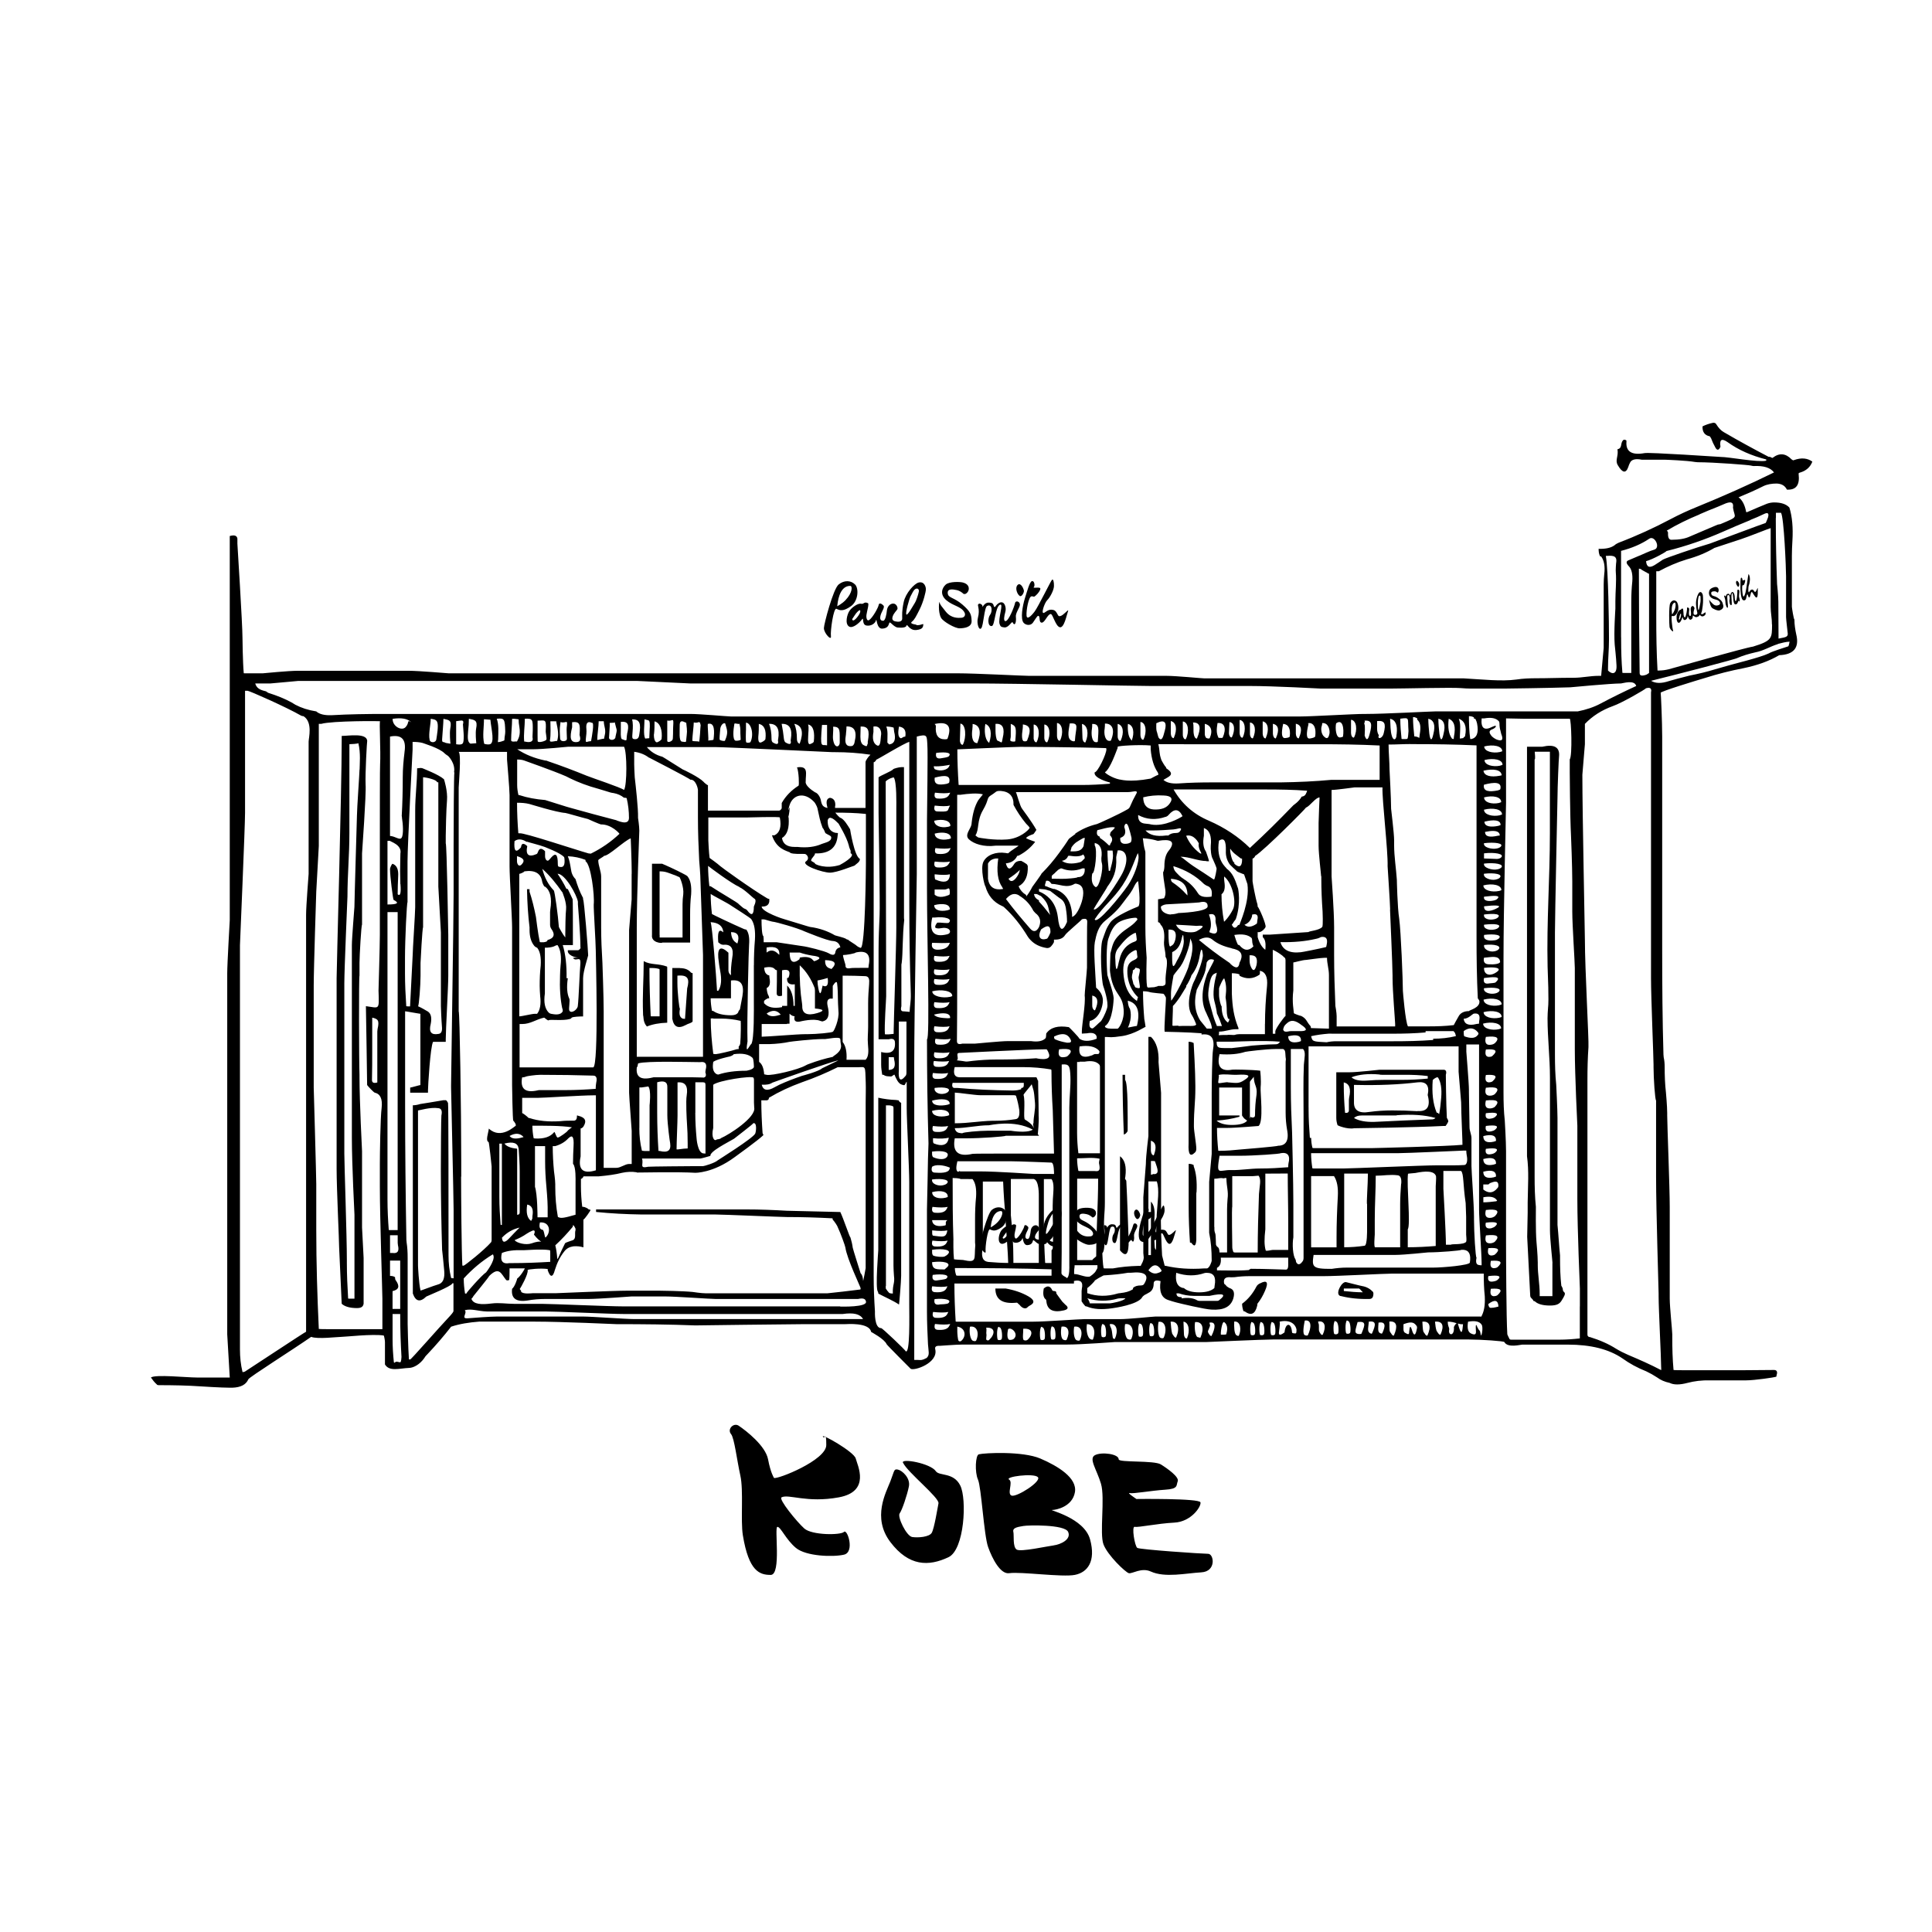 <svg xmlns="http://www.w3.org/2000/svg" width="300" height="300" viewBox="-25 -70 320 320">
  <path d="M233.812 143.415c0-.168-.21-.422-.21-.463-.17-1.518-.21-3.076-.21-4.592v-.422c-.17-1.686-.254-3.37-.422-5.057v-17.69c0-1.43-.21-5.47-.21-5.52-.17-1.64-.212-3.32-.212-5.01V84.44c0-2.53.422-22.205.422-22.33 0-1.687.21-6.615.253-6.784.168-1.56-.76-2.106-2.782-1.643h-2.52v67.827c.34 2.484.15 4.82.11 7.686v1.684c0 .97-.08 3.018-.08 3.986 0 .13.5 9.71.5 9.71 0 .423.36.483.53.862 0 .043.05.084.22.084.47.465 1.31.717 2.53.717 1.18 0 1.62-.3 1.96-.89.38-.63.7-1.1.36-1.35-.17-.13-.21-.34-.21-.59zm-1.685-4.213v5.478h-2.107v-.42c0-1.56-.317-3.2-.317-4.718v-.42c0-1.14-.212-3.37-.212-3.412-.16-1.77-.1-5.775-.1-5.818-.17-1.644-.21-3.328-.21-5.013v-69.1c.17 0 .02-1.02.02-1.27h2.51V68c0 7.584-.55 14.528-.38 22.11.04 1.307.24 5.53.07 6.878-.04.59-.08 1.098-.08 1.69 0 3.2.4 6.566.4 9.768v25.278c0 1.516.42 5.182.42 5.477zm-59.19-18.325c.168-.17.21-.38.21-.633 0-.717-.398-2.948-.398-3.622v-.42c0-2.403.24-3.606.24-5.965v-.423c0-2.275-.27-6.675-.27-6.843s0-.25-.09-.25c-.21-.12-.47-.17-.76-.17v16.86c-.09 1.77.25 2.28 1.05 1.48zm-.295 2.063c-.21-.127-.464-.168-.76-.168v7.162c0 1.98.085 3.918.212 5.855 0 .04.084.04.212.04.505.71.757.59.84-.43v-7.58c0-.17 0-.3.043-.42.08-1.69-.05-3.08-.47-4.22 0-.17 0-.25-.09-.25zm-11.292-14.492v-.422h-.42c0 3.37.084 6.658.212 9.9l.252-.126c.126-.084.38-.38.38-.505 0-1.98.083-7.963-.423-8.426v-.43zm0 16.852c0-.168 0-.295.044-.42.21-1.644-.084-2.78-.885-3.37v15.586c1.01 1.22 1.47.672 1.43-1.688-.13-3.243-.21-6.445-.38-9.69 0-.168-.05-.293-.21-.42zm22.33 17.27c-.254.13-.465.298-.59.55-.59 1.14-1.39 2.107-2.36 2.822 0 .422.084.8.212 1.18 0 .043.084.084.21.084 1.053.758 1.728.465 2.064-.885.042-.12.042-.25.042-.37.507-.63.928-1.35 1.266-2.15.63-1.43.335-1.85-.844-1.22zm16.85.423c-.127 0-2.528-.63-2.57-.63-.673-.17-1.727 1.728-1.136 2.188.084.09.21.13.337.13 1.35.34 2.91.51 4.64.47.47 0 .68-.29.68-.93-.04-.12-.04-.17-.04-.21-.46-.5-1.05-.88-1.89-1.01zm-2.95.842v-.42h2.53c.167.127.293.252.42.42l.212.21c-.97 0-2.024-.083-3.162-.21zm-52.237.887c-1.096-.63-2.36-1.055-3.793-1.307h-1.685c0 1.813 1.138 2.57 3.413 2.36.126-.044.252 0 .38.167.167.127.295.252.42.422.17.125.296.254.464.293.252.084.463.045.59-.084.167-.168.295-.252.38-.293.925-.463.84-.968-.17-1.558zm5.687.968c-.338-.463-.716-.928-1.055-1.432 0-.168-.042-.254-.084-.338-.08-.043-.16-.086-.33-.086-.12 0-.21-.04-.25-.084-.34-.758-.8-.883-1.43-.336-.17.883-.08 1.516.34 1.813.04.04.09.125.09.293.13 1.434 1.1 1.94 2.91 1.518.72-.168.8-.504.25-.928-.12-.125-.25-.252-.42-.42zM31.596 51.894v.843c0 8.257-.842 37.596-.842 39.28v31.598c0 3.203.42 11.924.42 13.06 0 .126.422 9.27.422 9.27.505.462 1.35.714 2.527.714.758 0 1.02-.26 1.104-.72v-7.58c0-.17-.262-4.93-.262-5.06v-12.64s-.42-8.18-.42-12.22v-.43c-.084-1.9-.126-16.43 0-16.43v-2.1c0-1.14.294-6.32.42-6.32V71.37c0-.17.717-9.9.59-11.416-.083-1.813.225-7.22.268-7.263-.138-1.33-3.09-.8-4.227-.8zm2.95 5.58c0 .547-.423 6.57-.423 7.582 0 .126-.42 14.155-.42 15.166 0 .127-.422 5.182-.422 6.32v32.017c0 4.21.43 12.64.43 12.64v13.9h-.84c-.12 0-.21 0-.21-.05-.12-1.94-.21-3.92-.21-5.86v-.43c0-4.09-.42-15.88-.42-17.69V92.86c0-2.275.52-14.255.52-14.38 0-3.665.32-6.85.32-10.474V53.26c.17 0 1.48-.055 1.48-.18.42 1.682.21 3.494.21 4.393zm164.72 59.4c.17 0 10.028-.127 14.83-.38h.338s.59-.757.42-.884c0-.17-.21-.422-.21-.463-.126-2.234-.168-6.992-.168-7.12.168-.59 0-.886-.465-.842h-10.53c-.12 0-3.62.42-5.05.42h-2.1v7.585c0 .42.09.8.21 1.18 0 .04 1.56.714 2.74.505zm13.06-1.475c-3.202.12-6.445.25-9.69.42-1.43.04-2.568-.17-3.37-.64.295-.3.717-.42 1.265-.42h5.48c.17 0 .3 0 .42-.05 2.45-.17 4.55-.04 6.32.46-.12.12-.25.21-.42.21zm0-6.53c.17-.17.295-.26.463-.34.12-.09.25-.09.37-.09.5.76.67 1.89.55 3.37-.09.97-.17 1.89-.34 2.73l-.22-.21c-.13 0-.21-.05-.21-.09-.59-1.43-.8-3.24-.63-5.39zm-2.527 5.18c-1.39-.09-2.78-.13-4.22-.13-1.26 0-2.49.08-3.75.25-1.73.29-2.57-.26-2.57-1.52v-2.95h.42c3.62.08 6.99-.05 10.11-.43 1.43-.17 2.02.51 1.68 2.1.5 1.89-.05 2.78-1.69 2.65zm-6.32-6.07c.16.04.29.04.42.04h3.79c1.26 0 2.52.04 3.79.21v.42c-1.39.13-2.78.21-4.21.21h-2.95c-.97 0-1.94.04-2.91.12-1.22.08-2.07-.09-2.57-.55 1.22-.46 2.78-.63 4.63-.46zm-5.9 1.3c.93.21 1.22 1.05.88 2.53 0 .12-.04.25-.04.42v1.68c0 .12-.04.25-.09.29-.09.08-.17.13-.34.13-.13 0-.21 0-.21-.05-.13-1.52-.21-3.08-.21-4.59v-.43zM84.67 86.12h4.635v-4.634c0-1.137.042-2.232.17-3.37.083-1.348-.085-2.317-.59-2.95 0-.167-2.824-1.515-4.214-2.105h-1.68v11.8c-.17 1.31 1.69 1.4 1.69 1.27zm-.422-1.264V74.324c.42 0 .844.042 1.223.168.05.042 1.52.505 2.07.8.09.043.76 1.644.63 2.823-.08.548-.12 1.096-.12 1.685v5.477h-3.79v-.42zm-2.695 13.48c.04.8.25 1.308.59 1.688.926-.38 2.063-.59 3.37-.633v-9.05c0-.16 0-.21-.043-.25-1.517-.55-2.587-.22-3.852-.89 0 3.2-.233 5.49-.107 8.73 0 .17 0 .3.05.42zm1.43-8.003c.423 0 .844.043 1.223.17.042.04.042.083.042.252v7.582h-1.26c-.125 0-.21 0-.21-.04-.125-2.655-.21-5.31-.21-7.964h.42zm4.636 0h-1.26v8.424c.25 1.35.97 1.688 2.23 1.014.21-.12.42-.21.67-.29.17-.08.33-.12.46-.29v-8.01c-.13 0-.21-.04-.3-.12-.38-.46-.97-.71-1.82-.71zm1.2 3.37c0 .128-.36 4.886-.36 5.055-.13 0-.25-.04-.38-.04-.51-.213-.63-.76-.46-1.644-.13 0-.42-2.823-.42-4.213V91.6c1.82-.18 2.03.593 1.62 2.108zm31.58 50.217c.04.085.08.17.08.34 1.01.546 2.49 1.177 3.42 1.81.04.04.36-3.918.36-4.762v-28.65c-.13 0-.42-.296-.42-.42-.12 0-.25 0-.42-.046-1.05-.04-2.02-.168-2.95-.377v25.28c0 .126-.5 6.235-.08 6.825zm1.34-.927V113.08h.42c.29 0 .54.046.75.17.04 0 .08.085.08.253v26.12c0 .547.04 1.096.08 1.684.17 1.306-.24 1.36-.19 2.95-.13 0-.58-.045-.62-.13-.21-.208-.38-.462-.55-.714v-.423z"/>
  <path d="M272.063 6.246c-.084 0-.168-.042-.336-.17-.97-1.01-2.023-1.094-3.117-.25-.044.04-.128 0-.296-.085-.084-.08-.21-.08-.38-.08-2.484-1.3-4.97-2.65-7.413-4.08-.46-.25-.88-.71-1.22-1.26-.12-.25-.33-.33-.59-.29-.59.13-1.14.3-1.72.59-.04.89.34 1.48 1.18 1.64.09.05.13.17.26.38.17.47.38.93.64 1.39.3.63.63.59.89-.04-.17-1.22.21-1.43 1.18-.76 1.82 1.31 3.92 2.23 6.41 2.87 0 .13 0 .21-.04.21-1.39.3-6.11-.63-7.54-.63-.12 0-11.92-.8-12.59-.63-2.1.38-3.12-.25-2.99-1.89 0-.17 0-.25-.08-.25-.21-.12-.38-.12-.51.04-.46.55-.06 1.29-.9 1.46.21 1.18-.45 1.79.06 2.64.76 1.31 1.35 1.39 1.73.3.08-.25.17-.5.29-.71.25-.54.93-.71 1.94-.5h3.79c.17 0 3.63.13 5.06.38.17 0 .25.04.42.04 2.7 0 8.55.46 8.81.55.17.04.34.08.46.08 1.64-.08 2.78.26 3.37 1.06-4.13 2.03-8.38 3.92-12.72 5.69-1.56.63-3.03 1.31-4.46 2.07-2.7 1.43-5.56 2.74-8.55 3.88-.25.13-.46.21-.63.38-.59.46-1.47.67-2.69.63 0 .42.04.8.21 1.18 0 .04.04.09.21.09.47.63.68 1.6.51 2.95-.05.55-.09 1.1-.09 1.69v10.5c0 .12-.42 4.46-.42 4.63h-.42c-1.44 0-2.7.32-4.14.32h-.42c-1.94 0-3.8.08-5.74.08-1.09 0-2.23.04-3.32.21-2.52.34-5.55-.02-8.71-.19h-42.97c-.42 0-4.63-.42-6.31-.42H145.4c-.97 0-8.85-.42-11.8-.42H49.3c-.25 0-4.76-.42-6.74-.42H24.43c-1.812 0-5.73.42-5.898.42h-2.95c-.167 0-.21 0-.21-.04-.168-1.81-.21-5.73-.21-5.85 0-2.27-.842-15.46-.842-15.58v-.85c-.084-.5-.505-.63-1.264-.42v63.61c0 .13-.42 7.16-.42 8.85V151c0 .126.42 6.993.42 7.16H7.58c-1.685 0-6.867-.546-7.583 0 .294.423.59.8.97 1.14.04.084.167.127.293.127 2.4 0 4.76.042 7.162.21 0 0 3.244.21 4.634.21h.42c1.39-.042 2.276-.505 2.655-1.39.17-.38 7.46-4.97 10.41-7.033 1.01.42 4.38 0 5.06 0 .59 0 5.15-.514 6.96-.22.04 0 .2.767.2 1.062V156c.76 1.224 2.37.634 4.05.567.67-.027 1.72-.55 2.48-1.646.13-.25.34-.46.55-.67 1.35-1.43 2.66-2.95 3.88-4.51 1.39-.46 2.95-.71 4.64-.84h9.27c4.38 0 13.35.42 13.48.42 4.38 0 8.72.04 13.06.21 0 0 15.88-.21 18.12-.21h6.74c.17 0 3.96-.32 4.25 1.28.04.04 2.2 1.16 2.58 2.05.08.17 3.79 3.88 3.96 4.05.55.42 4.59-.92 4.09-3.2-.12-.42.13-.63.72-.59.17 0 2.7-.21 3.8-.21h17.27c2.53 0 7.88-.42 8.01-.42h15.17c.17 0 9.27-.42 10.95-.42h32.44c1.94 0 5.9.26 5.9.43.55 1.01 2.7.42 2.95.42h7.58c3.79 0 6.79.76 9.02 2.28 1.18.85 2.48 1.56 3.96 2.15.63.3 1.22.63 1.81 1.02.55.42 1.26.72 2.06.89.68.34 1.65.34 2.95 0 1.1-.29 2.36-.46 3.79-.42h5.9c1.44 0 4.76-.5 4.97-.59.09-.04.09-.12.09-.25.21-.58.04-.88-.42-.88-1.69 0-3.37.04-5.06.04h-9.69c-.17 0-1.89 0-1.89-.04-.17-1.81-.21-3.62-.21-5.43V151c0-.59-.42-4.507-.42-5.895V129.94c0-3.373-.42-13.65-.42-15.168v-.42c0-1.14-.21-3.373-.21-3.414-.16-1.39-.21-2.78-.21-4.173 0-.59-.04-1.096-.16-1.643 0-.17-.04-.294-.04-.463-.17-5.73-.21-11.55-.21-17.28V52c0-2.4-.21-7.204-.25-7.246-.12-.21 5.99-2.064 7.42-2.485 2.02-.64 4.13-1.18 6.32-1.6 2.27-.47 4.25-1.18 5.89-2.15 2.4-.09 3.37-1.22 2.82-3.46-.17-.8-.3-1.6-.3-2.45-.12 0-.42-1.98-.42-2.11v-8.42c0-.84.04-1.69.09-2.53.13-2.15-.04-4-.5-5.48-.55-.59-1.39-.85-2.53-.85-.42 0-.8.08-1.18.21-1.01.42-2.06.84-3.07 1.3-.25.12-.38.12-.38.08-.21-1.14-.63-1.98-1.26-2.44 1.43-.59 2.78-1.18 4.13-1.86.63-.3 1.39-.42 2.19-.42.8.04 1.35.33 1.69 1.01 1.52.08 2.15-.76 1.94-2.57-.04-.13.04-.21.21-.25 1.05-.3 1.73-.93 2.06-1.82-.83-.6-1.84-.68-3.02-.26zm-15.543 8.93c.927-.42 1.895-.8 2.948-1.22.463-.21.927-.38 1.39-.59.928-.338 1.307-.127 1.18.715.253 1.77 1.133 1.38-2.106 2.74-.125 0-.295.05-.463.09-1.52.63-3.04 1.31-4.55 1.94-.8.38-1.82.55-3 .55-.47.05-.68-.33-.64-1.13 0-.12-.04-.25-.21-.38 1.68-1.01 3.49-1.89 5.43-2.69zm-13.02 20.39V21.242c1.814-.462 3.372-1.137 4.678-2.02.885-.59 1.895 1.473.843 1.81-.42.127-.88.295-1.34.506-1.01.464-2.02.843-2.95 1.264-.42.17-.42.464.04.97.47.463.68 1.348.59 2.527-.12 1.13-.17 2.23-.17 3.37v11.79h-1.26c-.17 0-.21 0-.21-.04-.16-1.82-.21-3.63-.21-5.44v-.43zm4.636-10.53v16.426c-.17.128-.295.212-.463.296-.76.25-1.096.167-1.096-.296-.086-5.77-.126-11.543-.126-17.272.17 0 .26.042.34.084.05.084.63.38.84.506.09 0 .34.253.51.253zm-5.428-1.984c-.044.126-.123 1.572-.08 1.698.127 1.56-.07 3.235-.07 4.794v1.264c0 .126-.278 3.916-.11 5.98 0 .042.254 2.275.295 3.412.084 1.517-.73 1.54-1.406.865v-.42c0-1.686.16-2.972.16-4.656v-.43c0-1.98-.1-11.21-.522-13.48.883-.05 1.86-.17 1.733.96zM26.118 52.84v21.903c0 .127-.42 5.31-.42 6.74v69.094c-.125 0-9.983 6.53-10.153 6.613-.253.085-.38.085-.38.044-.293-1.223-.42-2.443-.42-3.707V86.542c0-.17.843-19.674.843-21.907v-20.22h.42c.295 0 6.404 2.696 8.89 4.13.126.04.252.082.38.082 1.564 1.007.84 3.623.84 4.212zm12.218 96.893v.422h-7.162c-.673 0-3.37 0-3.37-.04-.253-5.437-.42-10.913-.42-16.39v-7.582c0-1.265-.422-15.884-.422-16.01V93.28c0-2.95.42-15.46.42-15.586 0-.168.422-7.457.422-7.583V49.89h.42c1.77-.505 9.985-.493 9.733-.41-.17.043.126 4.877 0 7.15-.042.127-.042 8.258-.042 12.22v16.006c0 1.814-.22 9.056-.22 9.226.11 3.325.184 2.866-2.09 2.572.04 1.22.203 13.06.203 13.06.168.253 1.138 1.263 1.264 1.263.927.21 1.306 1.053 1.138 2.527-.21 1.56-.294 7.71-.294 9.27v3.79c0 5.184.42 17.53.42 18.54v4.63zm-.8-49.29c0 .17-.042.253-.042.42v8.427c-.59.17-.884.043-.884-.42.042-1.685.042-3.37.042-5.055v-5.262c.927.213 1.222.417.884 1.89zm1.644 28.228v-47.6h1.684v52.67H39.6c-.124 0-.21 0-.21-.04-.125-1.64-.21-3.33-.21-5.01zm2.148-52.24c.126 1.52-.042 2.07-.463 1.69 0-1.01.042-1.98.084-2.95.08-1.13-.21-1.85-.93-2.1-.13 0-.42.68-.42.84 0 1.27.5 5.06.59 5.14 1.01.51.67.76-1.01.76V69.27h.42c0 .127 2.02.633 1.72 2.107 0 .126-.05 2.106-.05 2.95 0 .125.04 1.515.04 2.105zm-.422 59.79c.252 1.01-.042 1.43-.885 1.31h-.42v-2.94h1.27v1.27c0 .13.04.25.04.38zm-1.306 4.67v-2.1h1.686v8.01H40.02v-2.95c1.055-.25 1.223-.8.55-1.77-.084-.08-.126-.21-.126-.33 0-.17 0-.25-.084-.25-.21-.13-.464-.17-.76-.17v-.42zm1.687 14.75c-.253 0-.66-.23-.842 0-.127.16-.21 0-.21-.04-.127-1.22-.212-2.48-.212-3.75v-4.21h1.265v.42c0 2.23.084 4.46.21 6.7 0 .04-.043.88-.21.88zm.716-101.06c-.168 1.35-.294 2.74-.294 4.17 0 2.15-.05 4.3-.17 6.41.04.09.04.17.04.3.17 1.01.28 2.77-.05 3.28-.3.51-1.05-.24-1.93-.28V52c1.93-.38 2.73.46 2.4 2.57zm-1.98-5.52c1.474-.21 2.485-.05 3.118.59-.8-.55-.28.05-.95.77-.63.72-2.2-.1-2.16-1.36zM50.26 57.9c-.086.42-.128 8.55-.128 12.217v8.003c0 4.462-.42 29.91-.42 31.594v.42c0 .846.42 18.246.42 20.225v11.37c-.253 0-.42-.05-.42-.09-.295-1.22-.422-2.45-.422-3.71 0-8.3 0-25.15-.084-25.24-.084-.17-.17-.34-.337-.46h-.43c-1.18.21-3.79.63-3.84.63-.38.12-.8.21-1.22.21v31.18c.46 1.3 1.18 1.51 2.23.5.04-.04 4.21-1.73 4.29-2.15 0-.05.08-.05.21-.05v4.63c0 .12-.46.67-.51.71-2.07 2.19-6.49 7.28-6.66 7.28-.12 0-.21 0-.21-.04-.13-1.81-.21-5.73-.21-5.85v-10.96c0-.85-.04-1.69-.17-2.53 0-.13-.04-.3-.04-.43-.13-7.45-.21-14.91-.21-22.32V97.5c.17 0 2.4.42 2.53.42v11.798c-.13 0-1.52.42-1.69.42v.843h2.95v-.42c0-.59.38-7.2.84-8h2.1v-.42c0-1.52.42-8.72.42-10.53v-6.74c0-.17-.25-15.33-.42-15.16v-1.27c0-.59.08-4.5.21-5.89.13-1.47-.46-3.41-.51-3.49-.89-.8-3.5-1.77-3.54-1.81-.38-.12-.48 0-.9 0 0 2.36-.32 4.6-.32 7v16c0 .97-.42 7.16-.42 8.01 0 .13-.43 8.26-.43 8.43-.13 0-.63 0-.63-.04-.12-1.81-.21-3.62-.21-5.43v-2.53c0-3.11.3-9.26.42-9.26v-6.75c0-2.83.84-18.41.84-18.54v-1.26c.59 0 1.13.04 1.64.17.04.04 2.82.84 3.66 1.73.13.12.3.25.51.38.08 0 1.34 1.3 1.05 2.78zm-2.023 79.2s.252 2.23.336 3.33c.127 1.346-.21 2.105-1.01 2.316-.76.21-2.908 1.054-2.908 1.01-.294-1.22-.42-4-.42-4.126v-25.7c.167 0 2.105-.59 3.37-.38.504.04.673.462.504 1.222-.05.293-.09 6.146-.09 8.844v.423c0 4.34.08 8.72.21 13.06zm-.21-52.66v12.22c0 .167.083 2.357.167 3.327.084.8-.084 1.223-.59 1.265-1.18.21-1.602-.334-1.264-1.64.21-1.052.042-1.73-.463-2.065-.505-.294-1.053-.63-1.643-.884.168 0 .42-3.54.42-5.056v-2.11c0-.17.296-5.897.422-5.897V58.74c.42 0 2.232.38 2.316.803 0 0 .085.04.21.04v17.27c.003.12.424 7.41.424 7.58zM46.34 49.05c.448.1.97.074 1.12.68.158.65-.076 1.96-.188 2.725-.093.64-1.064.606-1.115.06-.21-.97.184-2.497.184-3.465zm3.27 4.133l-.775-.13c-.463-.29-.673.11-.59-.85.043-.715.202-2.47.202-3.142.927.21 1.423.18 1.128 1.65-.126.76-.008 2.11.034 2.49zm.944.08v-3.81c.842-.08 1.376-.38 1.124.55 0 .13.136 1.507.13 1.92-.015 1.257-.032 1.52-1.254 1.35zm.842 71.62v-2.52c0-8.3-.253-24.854-.422-24.854V60.43c0-.42.464-5.52 0-5.897h8.005v1.263c0 .13.42 4.89.42 5.9V73.49c0 1.81.42 8.55.42 10.11v26.12c0 .124.08 5.896.2 5.896.12.13.25.297.33.466.08.087.08.21.08.38-.13 0-2.43 2.367-4.46.468-.09.76-.59 2.02-.04 2.23.08.04.5 3.876.5 4.044v12.216c0 .13-.04.254-.09.338-1.18 1.35-4.38 3.878-4.55 3.878-.13 0-.21 0-.21-.042-.13-1.938-.21-11.923-.21-14.703zM53.9 53.1l-.974.072c-.506-.252-.477-1.007-.393-2.06.084-.674.126-1.39.126-2.064.92.21 1.5.175 1.2 1.65-.13.758-.01 2.024.03 2.403zm1.265-3.973c.126 0 .934.08 1.06.08.13 1.533.837 4.048-.216 4.09-.3.043-.82-.08-.82-.12-.3-1.348-.03-2.66-.03-4.05zm2.13-.08c1.264-.125 1.328.032 1.39 2.107.013.43-.126.843-.126 1.264 0 .127 0 .21-.09.253-.21.09-.71.25-1 .25 0-.17 0-.29.04-.42.04-1.35.11-2.56-.23-3.45zm5.94 3.37c0 .464-.573.59-1.204.422-.12 0-.21 0-.21-.05-.12-1.22.11-2.49.11-3.75 1.31-.04 1.33.08 1.31 1.97 0 .12-.04.81-.04.98 0 .12 0 .25.04.42zm-.464 1.686h.42c1.86 0 5.78-.42 5.9-.42h9.27c.51.884.51 6.36 0 7.16-.54-.42-5.14-1.937-6.19-2.358-2.06-.842-4.17-1.643-6.4-2.4-.16-.085-.33-.127-.5-.127-1.81-.378-3.33-1.01-4.59-1.854h2.11zm2.72-1.61c-.01.238-1.43.637-1.44.24-.02-.533-.01-1.453-.01-2v-1.368c1.31-.042 1.45-.316 1.35 1.65-.04.297.2 1.268.11 1.478zm.65-3.024h.85c0 .12.13-.15.13.02.34 1.6.44 2.29.15 3.27 0-.17-1.27.34-1.19-.11.18-1 .08-2.22.08-3.19zm2.74 2.9c.12.43-1.1.64-1.11-.08-.02-.96-.15-1.22.07-2.7.93.33 1.23-.69 1.02.95-.04.12.04 1.69.04 1.81zm1.78.53c-1.26.17-1.32-.75-.9-2.44v-.84c1.27-.13 1.37.27 1.23 2.1 0 .12.4 1.04-.32 1.17zm1.46-2.19c-.19-1.92 1.32-.67.94-1.01.42-.02-.03 2.31-.16 3.04-.04.08-.17-.03-.68.14-.46.16.02-1.04-.1-2.19zm1.8 1.84c0-.84.24-2.25.24-3.09H75c0 .12.04.25.04.42.34 1.47.2 1.44-.006 2.52 0-.17-1.116.26-1.116.13zm2.05-2.71c-.08-.25.84.01.84-.24.37 1.64.46.97.13 2.44.03.54-.94.72-1.07.19 0-.3.16-2.11.12-2.4zm6.53 5.64c.05.04 6.83 3.5 6.83 3.66.93-.09 1.27 1.51 1.27 1.68v4.63c0 2.36.09 4.76.21 7.12 0 .04.21 2.27.21 3.41 0 .12.42 12.21.42 12.21v16.85H80.47V83.59c0-5.223.42-15.88.42-16.01 0-.714-.21-2.104-.21-2.104.042-1.6-.38-5.267-.547-6.74-.05-.59-.09-1.98-.09-2.107v-2.11c.97.13 1.77.46 2.44.97zm-.75-6.34c.93.33.98-.38.79 3.13l-.68.06c-.34-.68-.11-2.24-.11-3.21zm24.1 22.12c.72.25 1.48.14 2.45.18.34.04.89.75.21 1.22-.93.64 2.77 1.88 3.95 1.88s3.93-1.16 4.06-1.16c.3-.29.98-.64.89-1.14-.89-.36-1.61-4.85-1.61-4.89-.34-.55-1-1.69-1.6-1.9-.13 0-.67-.6-.84-.85 1.69 0 3.37.04 5.02.21.04 0 .04.04.04.21v8c0 .12-.08 14.11-.88 13.98-.25-.09-.42-.17-.59-.3-.34-.34-1.47-.93-1.47-1.06-.13 0-.25-.04-.34-.13-.42-.25-1.81-.55-1.85-.59-1.14-.67-2.53-1.18-4.13-1.39-.12 0-2.9-.89-4.21-1.27-.12 0-3.83-1.22-3.79-2.11.76.04 1.18-.25 1.26-.84v-.42c-.12 0-.25-.04-.33-.09-2.65-1.56-7.71-5.23-7.75-5.31-.5-.46-1.81-1.39-1.81-1.39-.12-.84-.21-2.78-.21-2.91V65.4h6.32c.17 0 5.52-.17 5.52 0 .3 1.56 0 2.53-.88 2.95h-.42c.74 2.255 2.36 2.553 3.03 2.85zm-.25-5.84c-.04-.13 0-.26.05-.42.09-.43.13-.8.13-1.23 0-.17-.53 1.28 0-.42s2.4-2.27 4.04-.55c.13.08.53.81.57 1.06.3 1.35.4 2.05.86 3.27.17.12.38.69.46.86.49.33.97.42.97.72.04.71-1.05.86-1.56 1.07-1.13.5-2.48.67-4.04.5h-.46c-1.26 0-1.94-.5-2.1-1.47.89-.55 1.23-1.69 1.1-3.42zm8.56 7.83c-2.39.76-4.17-.09-4.17-.21 0-.17-.64-.38-.64-.5 0-.43.64-.77.64-1.19 2.36.08 3.58-.93 3.75-2.95.04-.17.04-.3.04-.42-.13 0-.25-.04-.42-.04-.89-.21-1.31-.93-1.27-2.07.27-.96 1.22-.04 1.81.56 0 .04 1.31 2.13 1.69 3.6.05.29.17.59.3.88v.42c1.01.42-1.68 1.89-1.72 1.89zm4.72 16.64c0 .12-.04.25-.04.42H118c-.55 0-1.94 0-2.066.04-.635.12-.93 0-.89-.47 0-.17-.38-1.14-.42-1.69.59 0 2.108-.29 2.108-.42 1.81-.42 2.525.3 2.15 2.11zm-5.94 15.16c-1.35.29-2.61.67-3.84 1.13-.25.08-.46.17-.67.29-1.22.71-5.56 1.73-6.44 1.56-.29-.05-.42-.09-.42-.09-.08-1.01-.33-1.69-.84-2.06v-2.94h1.69c1.27-.04 2.36-.17 3.37-.38.17-.04 3.79-.46 5.48-.46h.42c.29 0 2.44-.47 2.48 0 .04.17.04.25.04.42 0 .17.05.25.05.38.34 1.34-1.31 1.98-1.31 2.14zm.87.61l-2.64 1.28c-.58.54-3.32 1.25-3.32 1.25-1.35.46-2.57.93-3.75 1.47-.25.12-.54.29-.8.42-1.18.67-1.89.55-2.14-.42.8.04 1.35-.05 1.77-.34.09-.04 9.93-3.55 10.9-3.68zm-12.26-9.46v-.42c.17-.17.3-.26.47-.34.13-.09.25-.09.38-.09 0-.17-.04-.26-.08-.38-.21-.34-.29-.76-.34-1.31.51-.25.64-.8.47-1.69 0-.17-.04-.3-.04-.42-.12 0-.25-.04-.34-.13-.34-.22-.46-.59-.5-1.14.93-.21 1.52-.09 1.81.29.09.09.17.13.3.13 0 1.27 0 2.53-.04 3.79 0 .47.3.59.89.43v-4.21c1.09-.25 1.47.13 1.09 1.18-.04.04-.08.09-.25.09-.08.8.34 1.18 1.27 1.05v3.58h-.21c0-1.52-.33-2.66-1.05-3.37v3.37h-.84c0 .16 0 .21-.04.21-1.35.25-2.31.04-2.91-.63zm2.74 1.85c0 .04-.08.04-.25.08-1.01.33-1.68.21-2.06-.26.93-.63 1.69-.59 2.32.17zm-2.32-10.28v-.84c1.52-.25 2.19.17 2.11 1.22 0 0-.04-.04-.21-.17-.63-.63-1.26-.72-1.89-.21zm3.8 0h1.69c.59.21 1.31.38 2.07.51 1.44.16 1.56.5.38.92-.08 0-.16-.04-.29-.21-.38-.46-1.14-.59-2.15-.38 0 .13-.04.21-.08.3-1.05.8-1.6.42-1.6-1.14zm4.17 5.9c0 .12.04.25.04.42v2.95c1.52.13 1.64.38.38.76-1.68.5-2.53.08-2.48-1.18 0-.17-.04-.26-.04-.42-.3-1.9-.42-4-.38-6.32 1.09 1.01 1.89 2.27 2.48 3.79zm1.22-.05c-.21 1.18-.42 1.18-.63 0-.08-.38-.13-.8-.13-1.22.72-.13 1.31-.3 1.69-.42l.04.42c.04.88-.29 1.14-.88.84l-.08.38zm.51-4.59c1.64.04 2.02.5 1.05 1.47l-.25-.09c-.59-.17-.85-.64-.8-1.39zm.59-1.14c-.68-.38-3.58-1.1-4.34-1.18-.17 0-4.09-.64-4.26-.64h-2.17c0-.17 0-1.05-.08-1.05-.21-.13-.28-1.64-.28-2.74h.42c.17 0 1.14.38 1.69.42.17 0 3.79.97 5.1 1.6.12.04 3.66 1.52 4.59 1.56.67.04 1.09.38 1.26 1.05-.46.09-.76.34-.84.85-.08.47-.46.51-1.1.13zm-6.91 11.67h.42V97.9c.17.167.29.25.46.335.13.045.25.086.38.086-.17.72.13 1.01.84.89.17-.04 2.32-.58 3.41-.12.13.04.26.09.38.09.93-.21 1.22-1.05.85-2.52-.17-.76-.04-1.18.42-1.26h.42v-2.11c.42-.68.67-.8.72-.42.01.08.13.88.13 2.52 0 .13.04 1.52.09 2.11.17 1.31-.75 3.37-.92 3.37 0 .17-2.78.42-4.21.42h-.42c-1.26 0-6.15.42-7.16.42v-2.1h4.21zm-7.88-22.62c.84.37 2.27 1.81 2.44 1.89.33.12.29.59-.05 1.34 0 1.39-.38 1.6-1.09.63-.13-.17-.3-.25-.55-.34-.17-.09-.72-.59-.88-.72 0-.17-3.21-1.98-4.64-2.95-.13 0-.21 0-.21-.04-.13-1.1-.21-2.24-.21-3.33.3.25 3.84 2.9 5.18 3.49zm-3.5 9.14c.17.12.29.25.46.33.12.04.25.08.38.08 1.26-.13 1.77.59 1.47 2.15-.17 1.13-.25 2.1-.21 2.9l-.21-.21c-.13-.17-.21-.38-.21-.63v-2.9c-1.22-1.14-1.81-.89-1.68.84.09.76.17 1.47.3 2.1.29 1.48.21 2.57-.3 3.37-.13 0-.21 0-.21-.04-.13-2.48-.8-10.74-1.06-11.33 1.31.08 2.02.63 2.11 1.68l-.3-.21c-.5-.25-.67.38-.54 1.9zm2.1-1.69c1.14 0 1.48.63 1.06 1.89l-.25-.17c-.51-.34-.76-.92-.8-1.73zm-.42 10.96h.42V92.4c1.64-.21 2.23.63 1.9 2.57l-.38 2.02c0 .17-.09.29-.25.46-.08.46-.5.71-1.26.71-1.3 0-2.31-.25-2.95-.71-.12 0-.21-.04-.21-.04-.12-.67-.21-1.39-.21-2.06h2.95zm4.01 9.9c.17.16.21 1.3.21 1.47-.08.46-1.26.63-1.26.63-1.81 0-3.37.21-4.63.63-.12 0-.25-.04-.33-.09-.55-.34-.68-1.01-.51-2.02.59-.42 2.53-.84 2.53-.84.17 0 .84-.25.84-.42 1.47-.21 2.53 0 3.16.63zm-6.53-6.54h1.26c1.14 0 2.24.13 3.29.38.04.04.04 2.69-.08 3.79-.04.17-.08.29-.25.46v.42c-.12 0-.25 0-.38.04-.71.25-3.11.8-3.41.8-.25 0-.42-.05-.42-.05-.25-1.94-.42-3.92-.42-5.86.17-.01.29-.01.42-.01zm0 18.12v-7.16c.89-.72 6.28-1.52 6.66-1.18.04.08.09.17.09.34v3.79c0 .13.04.67.04.84.33 1.6-4.13 4.47-5.52 5.06 0 .12-.64.21-.68.21-.42.41-.96-.38-.59-1.9zm6.73-26.95v5.89c0 1.26.08 6.36-.42 7.16-.13 0-.57.91-.7.87-.17-.09.07-1.13.07-1.3-.12-3.11.21-15.88.26-16 .09-1.14-.04-1.98-.46-2.53-.12 0-.25-.05-.38-.09-1.77-.76-5.31-2.45-5.31-2.49-.13-1.1-.21-2.23-.21-3.33.29.25 2.82 1.51 3.45 1.98.09.08 3.29 2.06 3.29 2.23.51.75.68 1.89.59 3.37-.12 1.39-.17 2.78-.17 4.21zm-7.2 31.6c-.17-.76 2.87-2.24 3.92-2.87.09-.09 3.19-2.44 3.19-2.57.63-.17.48 1.35.31 1.73-.42.8-6.15 4.37-6.19 4.41-.5.46-2.27.97-2.44.97h-1.27c-.97 0-7.64.06-7.81.1-1.6.34-.7-.44-1.04-1.36H91c.17 0 1.642-.43 1.642-.43zm-11.76-4.63v-6.74h.42c.17 0 .94-.16 1.06-.16.51.63.21 3.11.21 3.11v7.58h-.85c-.26 0-.43-.04-.43-.09-.29-1.22-.42-2.44-.42-3.7zm5.1 2.53c.17 1.17-.38 1.6-1.73 1.26-.13 0-.21 0-.21-.04-.13-2.07-.21-4.17-.21-6.28v-5.06c1.18-.34 1.72-.04 1.68.84v4.63c0 1.39.42 4.46.47 4.63zm2.78-3.38c.08 1.14.12 2.24.12 3.38v.84c-.84 0-1.84.26-1.84.13 0-1.14.16-4.51.16-5.6v-5.47c1.27-.12 1.77.59 1.52 2.15-.17.93 0 4.05.04 4.59zm1.39-1.68v-5.06h1.26c.17 0 .25.05.34.09.04.09.08.17.08.34v11.38c-.13 0-.26-.04-.43-.04-.89-.21-1.05-2.48-1.05-2.53-.13-1.39-.21-2.78-.21-4.17zm1.26-5.85c-1.1-.04-2.23-.04-3.37-.04h-4.63c-.13 0-.26 0-.38.05-1.94.47-2.78-.12-2.57-1.72.17 0 .13-.64.26-.64 1.43-.42 8.46-.2 9.85-.2H91c.84-.12 1.14.3.88 1.27 0 .12-.05.25-.05.42.21.59.04.88-.42.88zM80.89 51.64c-.04.09-.01.86-.76.79-.49-.05-.43-.175-.35-1.31.05-.55.08-1.417-.09-1.965 1.31-.04 1.5.72 1.2 2.49zm-.437 72.57c.295 0 7.036-.13 9.69.04 0 0 2.923.09 6.57-2.61.23-.17 3.92-2.82 4.72-3.62.04-.044-.127-.297-.127-.34-.126-1.81-.21-3.62-.21-5.433h.842c.17 0 .252-.043.337-.127.044-.04.086-.17.086-.295 1.69-1.012 3.5-1.854 5.48-2.57 2.07-.717 4.05-1.56 5.9-2.486h3.37c1.31-.04 1.18-.32 1.28 2.49.04 1.1-.01 2.27-.01 3.4v27.38c0 .13-.42 2.23-.42 2.11-.04-.55-.12-.97-.42-1.27 0 0-1.3-4.09-1.3-4.22-.08-.59-.21-1.14-.38-1.69-.12 0-1.18-3.2-1.68-4.22-.12 0-8.84-.21-8.84-.21-2.23-.13-4.47-.22-6.74-.22H73.73v.42c2.44.25 4.97.38 7.582.42H93.53c1.264 0 10.826.42 11.795.42 2.53 0 5.06.08 7.54.21.05 0 .05.08.05.21.297.29.84 1.14.84 1.26.467.97 1.267 3.2 1.267 3.37.252 1.85 2.526 6.57 2.526 6.74 0 .13-.04.21-.04.21-.842.12-5.266.63-5.434.63H91.84c-.673 0-2.105-.22-2.105-.22-1.686-.17-5.31-.21-5.477-.21H78.78c-2.233 0-11.628.42-11.797.42H63.19c-.125 0-1.55.2-1.888-.26.126-.17-.344-.42-.175-.5.084-.09 1.432-2.45 1.264-3.08 0-.13 2.19-.34 3.33-.17v.21c.42 1.22.85 1.22 1.18-.04.38-1.23.89-2.24 1.56-3.08.38-.51.89-.76 1.52-.85.55-.04 1.1 0 1.65.17V132c.17 0 1.22-1.52 1.18-1.6-.08-.04-.17-.087-.33-.087 0-.13-.67-.42-.84-.42-.12 0-.21 0-.21-.047-.13-1.094-.21-2.23-.21-3.326v-1.26c.17 0 .42-.3.42-.42h2.53c1.43-.13 2.74-.3 3.88-.59.8-.17 1.6-.21 2.44-.08zm-9.69-9.435h-.21c.042.59-.168.885-.63.84-.676 0-1.39 0-2.108.086-1.98.13-3.667-.04-5.056-.5-.13 0-.26-.04-.3-.12-.21-.21-.84-.71-.97-.71v-2.53h2.52c1.01 0 7.33-.42 9.27-.42h.42v12.22c0 .13 0 .21-.04.21-2.15.64-2.95-.16-2.49-2.31v-4.63c.17 0 .46-.25.5-.38.54-.89.25-1.47-.93-1.73zm-.84 20.627c-.17.083-1.254.37-1.338.536-1.86 3.687-.933 3.095-1.61.325 1.053-.967 1.98-1.98 2.864-3.033.04-.082.08-.21.08-.336.17.13.25.29.33.46.08.085.08.253.08.38-.21.59.16 1.373-.43 1.67zm-2.104-3.69c-.3-.085-.42-.13-.42-.17-.3-1.644-.43-3.287-.43-4.97v-.423c0-.72-.21-2.11-.21-2.15-.13-1.39-.21-2.78-.21-4.17h.42c.88-.25 1.6-.68 2.15-1.27.67-.68.97-.3.88 1.26-.05.97-.09 1.94-.09 2.95.5.46.42 2.78.42 2.95v5.48c-.13 0-1.94.63-2.53.5zm-4.93 2.273c.63-.38.84-.17.55.504.54.7.95 1.02 1.21 1.16-.29-.03-.8 0-1.6.29-.97.34-2.48-.07-2.82-.53.71-.29 1.39-.63 1.98-1.05.25-.13.46-.3.67-.38zm-.55-4.467c.71.125 1.01.716.88 1.686-.04.124-.04.29-.04.42 0 .125 0 .29-.09.377-.09.17-.13.26-.13.22-.64-.47-.85-1.35-.64-2.7zm3.16-2.992c0 .048.21 2.28.21 3.42v1.682h-1.68c0-.125 0-3.79-.42-5.054v-6.74h1.68v2.526c0 1.39.08 2.782.21 4.17zm-1.06 5.946c1.68-.13 1.86 1.64.93 2.49-.17.12-.22-1.27-.52-1.27-.47-.09-.59-.47-.42-1.22zm-.84-13.91c-.13 0-.21-.04-.21-.04-.13-.677-.21-1.39-.21-2.067 1.85 0 4.74-.03 6.55.265.04 0-.64.404-.77.656 0 .043-1.28 1.04-1.58 1.04-.26 0-.47-1.072-.59-.903-.64.8-1.69 1.14-3.2 1.055zm5.05-8.005h-4.22c-.13 0-.3 0-.38.043-2.07.46-2.91-.256-2.57-2.15.29 0 .54-.087.75-.17.08-.04 1.47-.254 2.19-.254h.42c2.82 0 5.64.045 8.42.13.5 0 .67.378.5 1.136-.04.296-.09.55-.09.845v.21c-1.69.126-3.37.21-5.06.21zm2.52-23.59c0 .123-.26.42-.43.42h-1.68c-.17.715 1.08 1.254 1.8 1.212l-.96.05c.5.76 1.31-.5 1.23.98-.13 1.38-.26 5.65-.43 7.04-.13.67-1.21 1.31-1.42.64-.09-.26.15-1.63.02-1.88-.38-.8-.47-1.94-.25-3.41h-.21c.04-2.15-.17-4-.63-5.48h1.68v-1.69c0-1.94 0-5.77-.04-5.9-.26-.55-.51-1.14-.8-1.69-.13 0-.21-.04-.26-.09-.43-.89-.93-1.69-1.44-2.45 1.26 0 3.2 3.54 3.37 4.63v.42c0 .12.42 4.88.42 7.16zm-3.04-9.23c.04.126.76 1.73.63 2.906-.09.548-.13 3.37-.13 4.21v.42c-.34-.38-1.06-1.684-1.06-1.73-.13-1.81-.68-5.94-.85-6.062-.89-.92-1.52-2.1-1.9-3.58 1.26 1.14 2.32 2.45 3.28 3.84zm.04 19.336c.04.17.04.254.04.42-.21.465-.8.634-1.69.465-.3-.04-.47-.083-.64-.25-.63-.638-.85-1.69-.63-3.16v-7.59h.42c.55-.042 1.01-.126 1.35-.337.08-.04.21-.08.33-.08.5.76.67 1.9.5 3.37-.04.55-.09 1.1-.09 1.69-.08 2.06.04 3.88.38 5.48zm-2.9-20.222c.88.63 1.18 1.9.88 3.79 0 .13-.04.26-.04.42v2.11c0 .26.09.51.21.68.67.93.46 1.56-.64 1.85.04.47-1.27.38-1.27.34-.3-1.35-.64-4.17-.64-4.17-.3-1.52-.64-2.91-1.06-4.17v-.42h-.42c.04 2.19.17 4.3.42 6.32v.42c0 1.1.25 1.98.76 2.61.04.09.38.34.5.34.5.64.67 1.6.59 2.95-.13 1.14-.17 2.24-.17 3.37 0 .55.04 1.1.08 1.69.16 1.3 0 2.31-.51 2.94h-.42c-.42 0-2.11.42-2.53.42v-23.6c.13 0 .84-.29.84-.42 1.77-.25 2.73.34 2.95 1.69 0 .13.29.84.42.84zm-3.96-3.58c-.17.13-.34.13-.47 0-.13-.16-.21-.37-.21-.63v-.84c1.18.34 1.39.8.67 1.48zm-.25 33.08v-6.74h.42c1.39 0 2.3-.77 3.65-1.06.08 0 .64.6.77.43.17-.17 2.4.13 3.5-.21.04 0 .17-.04.29-.21.16-.17 1.47-.21 1.89-.21v-6.32c0-1.14.84-3.66.84-3.79 0-.71-.67-9.27-.84-9.27 0-.17 0-.29-.08-.38-.47-.88-.85-1.89-1.18-2.99-.42-.42-.68-.97-.76-1.68-.13-.8-.25-1.51-.51-2.1 1.05.04 2.02.25 2.9.59.04.04.04.09.04.25.89.51 1.52 5.69 1.35 7.16-.04.55.34 6.45.34 7.59 0 .68.51 19.17-.42 19.38h-12.2v-.42zm11.8-34.96c-.13 0-.26-.04-.38-.04-1.98-.55-10.79-3.5-11.42-3.33-.13 0-.21 0-.21-.05-.13-1.64-.21-3.32-.21-5.01.71 0 1.39.04 2.06.21.04 0 4.46 1.39 5.94 1.48.17 0 2.57.72 3.75 1.01.04.04 2.02.89 2.14.89 1.73-.04 3.12 1.52 3.07 1.56-1.39 1.31-2.95 2.4-4.76 3.29zm-10.6-1.99c.04.05 2.1.55 2.99.89.04.05 2.48.89 3.2 1.69 0 .04 0 .09.04.21.12 1.18-.17 1.6-.97 1.35-.09-.04-.13-.21-.13-.46 0-1.56-.34-1.89-1.06-1.09-.13.17-.26.3-.42.47-.13.13-.25.13-.42 0-.13-.17-.21-.38-.21-.63v-.84c-.55-.54-.93-.54-1.14.04-.09.26-.17.38-.25.42-1.35.59-1.86.13-1.56-1.3-.55-.54-.93-.5-1.01.05 0 .13-.05.17-.05.17-.84.97-1.18.59-1.05-1.05.55-.42 1.26-.38 2.02.13zm-.55 48.91c0 .05-.09.05-.25.09-1.01.3-1.72.22-2.06-.25.97-.55 1.77-.46 2.31.17zm-.8 1.94c.08 1.27.17 2.53.17 3.79v6.74c0 .13-.04.26-.08.3-.09.09-.21.13-.34.13v-10.54c0-.29 0-.42-.04-.42-1.01-.08-1.73-.38-2.07-.84 1.47-.38 2.23-.08 2.35.84zm.17 13.06l-.21.21c-.5.51-.97.97-1.43 1.48-.8.89-1.22.89-1.3 0 .84-.88 1.81-1.43 2.95-1.68zm-2.95-.84v.42c-.12 0-.21 0-.21-.04-.12-1.52-.21-3.03-.21-4.59v-8.84h.42v13.06zm0 5.06c.93-.38 2.03-.5 3.38-.46.12.05 3.2-.25 4.55 0 .08.05.08.17.08.47V139c-2.11.126-4.22.21-6.32.21h-.42c-1.18.21-1.6-.38-1.27-1.686zm21.49-62.77v4.21c0 .13-.42 4.89-.42 5.06v26.96c0 .55.43 6.15.43 6.32v5.48h-.43c-.67 0-1.39.64-2.1.64h-2.11V97.5c0-2.4-.21-8.004-.21-8.047-.12-1.94-.21-3.92-.21-5.85V75.18c0-.843-.48-1.845-.48-2.69 0-.17.96-.614.96-.74.76.04 3.32-2.476 4.42-2.897 0 0 .16 3.924.16 5.483v.42zm-2.48-8.89c-2.57-.67-5.1-1.35-7.63-2.06-.13 0-4.04-1.26-4.21-1.3-1.56-.13-2.95-.38-4.22-.8-.13 0-.21-.04-.21-.04-.13-.55-.21-1.09-.21-1.64V55.8c.42 0 .84.042 1.18.17.08.04 4.8 1.684 6.91 2.61.21.127.46.21.67.337 1.39.675 2.94 1.265 4.67 1.73.46.125.92.293 1.39.42.38.127.76.253 1.18.295.67.13 1.22.38 1.68.76.29 0 .42.04.46.09.25 1.057.38 2.15.38 3.29-.05 1.35-1.94.38-2.07.38zm1.73-14.28c-.21 1.06.2 1.26-.9.81-.21-.29-.14-1.15-.14-1.57v-1.27c1.26-.12 1.41.51 1.03 2.03zm-18.25 1.26c0-.17-.96.19-.96-.26 0-1.14.16-2.43.16-3.53h.42c.12 0 .53.08.66.08 0 .42.04.85.12 1.22.25 1.51-.21 2.04-.41 2.49zm-4.04 84.93c.08-.04.12.05.16.21.25.84-1.18 2.7-1.22 2.74-.72.47-3.29 3.37-3.29 3.54-.13 0-.21-.04-.21-.04-.13-.84-.21-1.64-.21-2.48 1.43-1.56 2.98-2.87 4.76-3.96zm60.95 10.7H80.04c-1.392 0-6.995-.42-8.427-.42h-14.32c-.97 0-3.896.21-4.823.29-1.22.09.01-.88-.495-1.34 1.138-.3 2.243.17 3.633.21h9.68c1.98 0 10.82.42 13.06.42h36.23c1.81-.26 2.9 0 3.37.84h-.43zm-3.37-2.1H78.35c-2.526 0-11.92-.42-13.48-.42h-4.63c-1.39 0-2.503-.23-3.85-.06-1.643.21-2.974.15-3.31-.77.17-.17.252-.29.336-.46.084-.12 2.612-3.2 2.612-3.33 1.69-1.66 1.98-.33 2.78.63.083.13.294.13.504.05.084-.04.084-1.26.084-1.52v-.42h2.525c0 .13-.75 1.35-1.26 1.69 0 .13-.42 1.39-.84 1.69-.21 1.6.68 2.23 2.57 1.94.93-.17 1.94-.25 2.91-.25h7.16c1.69 0 7.04-.42 7.17-.42h5.47c1.86 0 7.46.42 8.43.42h23.59c.76-.17 1.22-.08 1.31.42.26.97-4.08.84-4.25.84zm4.8-53.5c-.09 1.14-.17 2.24-.17 3.37v3.8c0 1.01-.12 1.94-.03 2.91.12 1.22.11 2.07-.39 2.57h-3.16c.08-1.3-.13-2.31-.64-2.95V91.6h.42c1.14 0 2.27.042 3.37.084.5.046.67.425.59 1.18zm.04-37.7c-.13.13-.64.76-.64 1.06v7.58h-5.05c0-.17 0-.29.04-.42.04-.76-.29-1.18-.88-1.26-.46.09-.67.51-.5 1.27l.09.42c-.67-.17-.93-.36-1.1-1.28-.09-.5-.5-1.2-.96-1.32-.67-.41-1.67-1.19-1.55-1.78-.02-1.28.54-2.65-1.44-2.35.3.68.38 2.99.25 3.03-1.18.76-2.11 1.69-2.78 2.87v.84c0 .13-.25.42-.42.42h-11.8v-4.21c-.13 0-.67-.46-.72-.55-.76-.8-3.33-2.02-3.46-2.06-1.05-.63-3.24-2.06-3.37-2.1-1.1-.29-1.94-.84-2.57-1.6h11.37c1.56 0 19.25.84 19.38.84h.42c1.98 0 3.92.13 5.85.42 0 0 0 .05-.17.21zm-35.67-3.6c.08-.71.08-1.43.08-2.1.92.21 1.34 1.45 1.17 2.93-.05.12-.26.33-.64.5-.42.21-.67-.53-.63-1.33zm2.19 1.04v-3.28c.92.21 1.09-.74.98 1-.04.13.03 2.32-.14 2.2.08.11-.85.69-.85.08zm2.06-2.4c-.04-1.45 1.08-.31 1.08-.56.19 1.79.16 1.24-.03 3.16-.05.13-.45.05-.71.01-.5-.17-.32-1.66-.34-2.6zm2.09 2.4c0-.59.24-2.41.24-2.96.92.21.93-.5 1.14.45-.05.13-.13 2.88-.3 2.75-.13-.17-1.09.02-1.09-.23zm2.58-2.72c1.16-.31 1.1 1.28.93 2.59-.04.12-.34.09-.89.17.13-.02-.13-2.47-.05-2.77zm2.02 1.21c0-1.33.87-1.5.87-1.2.29 1.01.53 1.41-.06 2.76-.04.13-.68.01-.85-.12-.12-.16.03-1.17.03-1.43zm2.36-1.2c.04-.25.84.17.84-.08.27 1.24.08.76.21 2.68-.05.13-.61.21-.86.17-.51-.17-.36-1.83-.19-2.76zm1.93 1.05v-1.27c.92.09 1.33 2.04.74 3.22-.04.09-.53.17-.7.04-.12-.17-.05-1.73-.05-1.99zM100.6 52c.084-.715.084-1.43.084-2.106.927.21 1.264 1.054 1.095 2.528-.04.13-.26.34-.63.51-.43.21-.59-.12-.55-.92zm3.285.843c.042.462-.252.504-.885.125-.126-.084-.21-.294-.21-.548 0-1.01-.127-1.86-.42-2.53 1.305-.04 1.81.8 1.515 2.57-.042.08-.042.25 0 .38zm2.107 0c.042.462-.253.504-.886.125-.13-.084-.21-.294-.26-.548-.09-.85-.21-1.69-.38-2.53 1.3-.04 1.81.8 1.52 2.57-.04.08-.04.25 0 .38zm.59-2.95c1.263.252 1.56 1.39.884 3.244 0 .084-.09.042-.26-.085-.13-.17-.21-.38-.21-.63 0-1.01-.13-1.85-.43-2.52zm2.266.102c.93.21 1.11 1.373.94 2.847-.04.13-.21.25-.55.38-.33.17-.46-.25-.38-1.26 0-.54.16-1.41-.01-1.96zm2.29.08h.85v3.376c-.92-.21-1.18.7-.84-3.37zm1.85.297c1.31-.04 1.06.81 1.1 2.57.02.79-.83 1.14-1.09-.38-.12-.63.07-1.42-.01-2.18zm2.13 1.17c.04-.38.09-.8.09-1.22 1.31-.04 1.77.8 1.35 2.53-.04.3-.12.47-.29.63-.13.13-.53.13-.79.05-.55-.25-.52-.92-.35-1.98zm3.63 1.57c-.19.23.03.71-.65.33-.42-.17-.59-.67-.59-1.43 0-.59.04-1.13.04-1.68 1.31-.04 1.5.65 1.2 2.41-.04.09-.04.26 0 .38zm6.87 44.48c-.12 0-.73-.08-.9-.08-.46.04-.59-.25-.42-.84v-6.74c0-.17 0-.29.05-.42.21-1.6.11-4.42.42-7.16-.04-.17-.04-.29-.04-.42V57.06h-.42c-.42 0-1.3.252-1.35.336-.25.34-2.14 1.058-2.44 1.35v5.9c0 .127.26 15.67.17 16.85-.08 1.98-.17 3.92-.17 5.9v14.74h1.69c.59-.164.93-.04 1.01.38.17 1.56-.59 2.15-2.27 1.73v2.108c0 .59.09 1.097.17 1.644.05 0 .13.04.26.04.3.254.64.22 1.19.263.17 0 .46-.31.58-.31.26.59.6 1.49 1.23 1.66.13.04.258.09.38.09.17 0 .3-.56.42-.56v4.35c0 1.94.42 10.11.42 12.22v20.23c0 1.94.16 8.41-.6 7.82 0-.17-3.86-3.82-4.03-3.82-1.18.05-1.05-2.74-1.05-2.78-.125-1.93-.21-3.91-.21-5.85v-85.1c.17 0 .42-.29.42-.42.17 0 4.76-2.82 5.48-2.95v26.96c0 4.89.08 9.82.25 14.75.04 1.31-.17 2-.2 3.03zm-.48 1.61v8.43c0 .26-.04.51-.21.64-.8.97-1.18.59-1.05-1.05V99.2h1.27zm-3.45-39.77c.51-.5 1.22-.67 1.35-.67.51.76.42 4.47.42 5.06v19.8c0 2.78-.44 16.1-.44 17.19v.43c-.12 0-.65.08-.82.08h-.42c-.12 0-.21 0-.21-.04-.12-1.39.21-5.73.21-6.28v-.42c0-2.69-.08-34.46-.08-35.13zm.51 47.78v-2.11h.85c0 .17.05.25.05.38.29 1.18 0 1.73-.89 1.73zm-2.53-56.03v-.84c1.18-.21 1.38.93 1.25 1.51-.08.47-.02 1.95-.66 1.61-.63-.34-.8-1.09-.58-2.27zm2.11-.84c.43 0 .8.04 1.23.17 0 .05.04.09.04.26 0 .13.05.26.05.42.34 1.31.04 2.03-.88 2.11 0-.16-.24-.21-.24-.34 0-1.01.115-1.93-.18-2.61zm2.11 0c.89.13 1.22.63 1.06 1.65 0 0-.04.04-.21.04-.12 0-.41.28-.54.24-.5-.16-.47-1.03-.3-1.92zm4.62 104.58c-.13 0-.41.24-.82.32-.25.05-.55 0-.84 0h-.42v-49.3c0-8.25.42-29.91.42-31.17V52c1.73-.463 1.65-.12 1.74 1.142.13 1.516-.05 10.906-.05 12.76v11.373c0 7.878.503 24.94 0 24.857 0 5.72.08 11.5.25 17.27 0 .29-.04 1.132-.085 2.522-.043 2.23-.085 5.054-.17 8.423V147.2c0 1.81.085 3.623.17 5.436.08 1.222.315 1.744-.19 2.25zm3.44-102.6c0 .09-.17.13-.46.13-1.1 0-1.605-.72-1.48-2.15 0-.12-.042-.25-.21-.38 2.19-.5 2.907.34 2.15 2.4zm.11 3c-.17.13-.85.21-1.11.26-.76.17-1.05-.17-.88-.88 1.73-.21 2.71 0 1.998.64zm.27 1.34l-.16.34c-.255.51-1.4.83-2.33.41-.085-.08-.17-.25-.17-.5.97.09 2.2-.15 2.665-.24zm-.21 34.22c-.25.51-.883.72-1.94.63-.462-.04-.59-.37-.42-.96 1.138.13 1.98.13 2.528 0l-.17.34zm.17 1.26l-.17.34c-.25.51-.883.72-1.94.63-.462-.04-.59-.37-.42-.96 1.14.13 1.98.13 2.53 0zm-.17-3.49c-.25.51-.883.72-1.94.64-.462-.04-.59-.38-.42-.97 1.138.13 1.98.13 2.528 0l-.17.34zm.05-2.15c-.253.51-.885.8-1.94.8-.715-.04-1.01-.42-.84-1.14 1.18.05 2.15.05 2.95 0l-.165.34zm-.05 9.82c-.25.51-.883.72-1.94.64-.462-.04-.59-.38-.42-.97 1.138.13 1.98.13 2.528 0l-.17.34zm.25 2.29s-.124.04-.42.04c-.8-.04-1.905-.09-2.243-.6 1.475-.38 2.75-.32 2.664.57zm-2.61 1.37c1.14.13 1.98.13 2.53 0l-.17.34c-.25.51-.88.72-1.936.638-.464-.042-.59-.38-.42-.97zm0 4.31c1.14.13 1.98.13 2.53 0l-.17.34c-.25.51-.88.72-1.936.64-.464-.04-.59-.38-.42-.97zm2.45 1.44l-.17.336c-.25.51-.884.718-1.94.63-.46-.04-.59-.375-.42-.965 1.14.123 1.98.123 2.53 0zm-.243 5.175c-.17.12-.38.21-.634.25-.76.166-1.69-.25-1.52-.967 1.73-.21 2.87.08 2.16.71zm.085-3.187l-.17.34c-.252.506-.883.715-1.94.63-.46-.04-.59-.38-.42-.97 1.14.13 1.98.13 2.53 0zm.24 5.14l-.38.126c-1.18.25-2.52.15-2.52-.69 1.474-.38 2.99-.32 2.903.56zm-.51 13.21c-.17.126-.38.21-.63.253-.76.17-1.93-.25-1.76-.97 1.73-.21 3.11.08 2.393.717zm.19 2.196l-.38.12c-1.18.25-2.2-.09-2.2-.93 1.474-.38 2.67-.085 2.584.8zm-2.53 1.63c1.14.13 1.98.13 2.53 0l-.17.34c-.25.508-.88.72-1.933.63-.46-.04-.59-.38-.42-.97zm2.56 7.84c-.124.13-.292.258-.55.38-.333.13-1.43.05-1.893-.16-.08-.09-.17-.256-.17-.51V137c1.94-.253 3.29.036 2.62.71zm-.3-5.43c-.122.13.06.616-.14.66-1.166.278-2.116.067-2.172-.87h2.527l-.21.21zm.21 1.478l-.08.38c-.25.84-.77.69-2.273.506-.12-.04-.16-.21-.16-.462v-.42c1.133.123 1.98.123 2.522 0zm-2.47 1.7c1.14.13 1.98.13 2.525 0l-.17.34c-.25.508-.88.717-1.94.63-.464-.04-.59-.376-.42-.966zm2.48 4.36c-.13.13-.3.25-.466.42-1.21-.042-2.07.14-2.07-1.21 1.936-.25 3.207.12 2.533.79zm-2.43 1.317c1.725-.21 2.95 0 2.23.63-.17.13-1.1.21-1.35.26-.76.17-1.05-.17-.884-.88zm2.55 4.71c-.17.13-1.1.18-1.35.18-.76.17-1.056-.17-.89-.88 1.73-.17 2.954.12 2.237.71zm.18-22.12c-.25.51-1.36.56-2.42.47-.462-.04-.59-.38-.42-.97.59-.42 1.87-.3 2.88.12.085 0 .085.13-.04.38zm-2.68-5.23c1.14.13 2.06.05 2.61-.08l-.09.38c-.25.84-1.09 1.09-2.352.58-.126-.04-.17-.21-.17-.46v-.42zm-.024-2.02c1.137.13 1.98.13 2.528 0l-.17.34c-.25.51-.882.72-1.935.63-.46-.04-.59-.38-.42-.97zm2.31-1.67c-1.18.26-2.444 0-2.444-.84 1.48-.38 2.91-.16 2.828.72 0 0-.13.04-.38.13zm.02 6.78c-.34.51-1.37.47-2.296.05-.08-.08-.17-.25-.17-.5v-.42c1.94-.25 3.01.12 2.462.89zm.358-43.39c-1.094.47-1.894.42-2.4-.04v-.85h1.685c.59-.04.76-.59.84.42 0 .26-.04.42-.12.47zm.107 2.42l-.38.13c-1.18.25-2.2 0-2.2-.85 1.47-.38 2.67-.16 2.58.72zm-.02-5.46c-.17.93-.97 1.1-2.31.51-.13-.04-.09.11-.17-.46-.02-.16 0-.29 0-.42 1.14.13 1.98.13 2.53 0l-.04.38zm-.12-2.15c-.25.51-.88.72-1.93.64-.46-.04-.59-.38-.42-.97 1.14.12 1.98.12 2.53 0l-.17.34zm.12-2.23c-.25.51-.89.72-1.94.63-.47-.04-.59-.37-.42-.96 1.14.12 1.98.12 2.53 0l-.16.33zm-.19-1.81c-1.18.26-2.28-.08-2.28-.92 1.48-.38 2.75-.08 2.67.8l-.38.13zm-.07-2.05c-1.18.26-2.29-.16-2.29-1 1.47-.38 2.75 0 2.66.88l-.37.13zm-2.21-3.51c1.14.13 1.98.13 2.53 0l-.17.34c-.25.51.07.72-1.94.63-.47-.02-.59-.38-.42-.97zm2.39-1.8c-.25.5-.88.71-1.93.63-.46-.04-.59-.38-.42-.97 1.14.13 1.98.13 2.53 0l-.17.34zm-2.39-2.83c1.73-.46 2.69-.4 2.39.82-.04.08-.17.12-.42.21-1.35.25-2.13.15-1.97-1.03zm0 23.17c1.73-.21 3.03.24 2.32.87-.17.12-1.18-.03-1.47-.03h-.42c-.13.13-.21.29-.3.46-.08.25-.08.38.04.42.59.25 1.06-.13 1.74.03.72.13.88.86.16 1.03-2.23.55-3.03-.38-2.48-2.78h.43zm-.42 61.08c1.14.13 1.98.13 2.53 0l-.17.34c-.25.51-.89.72-1.94.63-.46-.04-.59-.38-.42-.97zm.14 4.25c1.14.12 1.98.12 2.53 0l-.17.34c-.25.5-.88.71-1.93.63-.46-.04-.59-.38-.42-.97zm2.68 2.33c-.25.5-.88.71-1.94.63-.46-.04-.59-.38-.42-.97 1.14.13 1.98.13 2.53 0l-.17.34zm.08-47.24c-.25.51-.88.72-1.94.63-.46-.04-.59-.38-.42-.97 1.14.13 1.98.13 2.53 0l-.17.34zm.03-7.28c-1.18.26-2.92-.08-2.92-.92 1.48-.38 3.39-.09 3.31.8l-.38.13zm.45 14.24h11.79v.42c0 .13-.04.26-.08.3-.09.09-.17.13-.34.13 0 .13 0 .21-.04.21-.38.13-.8.21-1.22.21h-.43c-3.03-.04-5.98-.17-8.84-.42h-.42c-.42.04-.59-.25-.42-.84zM144.1 53.7c.17 0 9.65.045 14.112.21l.04.17c.04.8-1.475 3.877-1.94 3.835-.252.97 2.404 1.682 2.528 1.682v.21c-1.56.123-3.075.21-4.634.21h-20.22c-.126 0-.21 0-.21-.044-.126-1.937-.21-3.92-.21-5.855.17 0 9.27-.42 10.532-.42zm-10.11-1.07c0-.42.08-2.355.08-2.78.926.088 1.014 2.278.425 3.457-.042.086-.126.086-.296-.04-.13-.17-.21-.38-.21-.633zm2.063-1.88c.043-.29.043-.59.043-.84 1.264.17 1.48 1.416.805 3.1 0 .128-.12.085-.38 0-.5-.252-.63-1.245-.46-2.26zm2.15-.84c.928.338 1.138 1.62.63 3.14l-.21-.21c-.462-.504-.63-1.746-.42-2.926zm1.684 1.265V49.9c1.264-.128 1.567.83 1.19 2.344-.212 1.053-.032.738-.896.41-.21-.293-.29-1.072-.29-1.493zm2.528.84V49.9c.928.337.937.705.745 2.86-.046.126-.61.084-.776-.04-.13-.17.028-.46.028-.71zm1.96-1.183c.045-.295.045-.59.045-.843 1.26.17 1.394.93.72 2.62 0 .12-.285.24-.54.16-.344-.02-.395-.93-.23-1.94zm1.832 1.4V50c.926.083 1.095 1.714.505 2.894-.04.084-.13.084-.297-.042-.13-.17-.216-.38-.216-.633zm1.764 0V50c.93.083 1.1 1.714.51 2.894-.04.084-.13.084-.3-.042-.12-.17-.21-.38-.21-.633zm2.1-.26v-2.22c.93.083 1.1 1.714.51 2.894-.04.08-.12.08-.29-.044-.12-.17-.21-.38-.21-.635zm2.1-2.143c1.69-.13.99.64.87 2.86-.04.12-.21.12-.46.04-.84-.34-.66-1.39-.4-2.9zm2.05.08c.93.21 1.17 1.65.58 3-.04.12-.13.08-.3-.05-.12-.17-.21-.38-.21-.63 0-.59-.08-1.78-.08-2.32zm1.64.8c.04-.25.04-.55.04-.8 1.3-.04 1.04.92.93 2.92-.04.12-.21.12-.46.08-.51-.17-.67-1.28-.51-2.2zm9.73 2.78v.63c.13 1.56.51 2.86 1.18 3.83.05.13.09.21.09.38-.13 0-1.27.63-1.27.63-3.7.69-5.06.11-5.18.15-1.27-.27-2.4-1.08-2.4-1.2.89-.55 1.94-3.67 2.03-3.84.08-.13.08-.25.08-.38 0-.17 3.67-.38 5.48-.21zm-5.47-1.5V49.9c.93.21 1.1 1.41.51 2.757-.04.126-.13.084-.3-.042-.12-.168-.21-.378-.21-.632zm1.69-2.09c.93.21 1.14 1.45.63 2.79l-.16-.26c-.42-.42-.54-1.58-.46-2.54zm2.08 1.9v-2.22c.93.08 1.1 1.71.51 2.89-.04.09-.12.09-.29-.04-.12-.17-.21-.38-.21-.63zm7.19 1.47h22.32c3.37 0 6.74.04 10.11.21v5.69h-8.01c-2.69.25-5.51.38-8.42.42H175.7c-1.81 0-3.62.04-5.43.17-1.224.08-2.066-.13-2.57-.59.78-.5 2.06-.85.546-1.86-.084-.05-.126-.13-.126-.26-.127 0-.77-1.16-.77-1.2-.42-1.23-.2-1.33-.49-2.59h4.21zm-2.16-1.76v-2.08c.93.21 1.1 1.41.51 2.76-.04.13-.12.08-.29-.04-.13-.17-.21-.38-.21-.64zm1.99.22V49.5c.93.084 1.1 1.716.51 2.896-.04.083-.13.083-.3-.043-.12-.17-.21-.38-.21-.633zm1.67-2.06c1.31-.04 1.36 1 .69 2.6-.04.12-.12.08-.29-.04-.12-.17-.21-.34-.25-.64-.12-.55.03-1.38-.14-1.93zm1.97 1.92v-1.7c.93.21 1.41 1.01.82 2.36-.04.12-.44.08-.61-.05-.12-.17-.21-.38-.21-.63zm2.11-1.83c1.26-.13 1.48 1.03.85 2.42-.03.08-.51.03-.68.03-.4-.79-.33-1.46-.17-2.45zm1.89 1.66c0-.42.08-1.4.08-1.82.88.08.97 1.31.42 2.49-.04.08-.13.08-.29-.04-.12-.17-.21-.38-.21-.63zm1.77.06v-2.23c.93.08 1.1 1.71.51 2.89-.04.08-.13.08-.29-.05-.12-.17-.21-.38-.21-.63zm1.71.1v-1.91c.89.08 1.05 1.39.51 2.57-.04.08-.13.08-.3-.05-.12-.17-.21-.38-.21-.63zm2.11 0v-2.1c.93.21 1.1 1.41.51 2.76-.04.12-.12.08-.29-.05-.12-.17-.21-.38-.21-.64zm1.69 0v-1.7c.93.21 1.1 1.01.51 2.36-.04.12-.12.08-.29-.05-.12-.17-.21-.38-.21-.64zm1.69-1.69c.89.08 1.27.8 1.1 2.11-.04.12-.29.21-.8.25-.54 0-.63-.76-.29-2.36zm2.11 1.68v-1.7c.93.21 1.1 1.01.51 2.36-.04.12-.12.08-.29-.05-.12-.17-.21-.38-.21-.64zm3.2.42c-.04.12-.33.25-.88.33-.59.08-.63-.76-.21-2.44-.59-.06 1.47-.76 1.1 2.1zm1.01-1.27c0-.42.16-.52.16-.95 1.1-.11 1.31 1.32 1.19 1.79-.21 1.06-.67.7-1.05.26-.21-.3-.3-.68-.3-1.1zm2.45-.9c1.1-.84 1.36.85 1.15 2.19-.04.04-.17.09-.42.13-.76.17-.89-1.56-.72-2.32zm2.48 1.64v-2.24c.93.08 1.1 1.72.51 2.9-.04.08-.12.08-.29-.04-.13-.17-.21-.38-.21-.64zm2.22-2.09c1.27-.12 1.29.63.87 2.19-.29 1.1-.54 1.12-.83.28 0-.3.12-1.67-.05-1.92-.08-.17.19-.41.02-.54zm4.24 31.26c0 .13.42 9.4.42 10.96v.42c0 2.1.43 7.16.43 7.58v.42h-9.69v-1.7c0-.59-.21-1.69-.21-1.69-.12-2.83-.21-5.65-.21-8.43v-4.6c0-2.7-.42-8.3-.42-8.43V60.84c.84 0 3.67-.422 3.79-.422h4.64c-.08 2.07.93 10.45.85 13.06 0 .13.42 6.32.42 7.17zm3.37-27.38h.43c3.54 0 6.99.05 10.53.21v31.79c0 3.37.04 6.74.21 10.11 0 0 .21.26.26.42.17 1.18-1.72 1.52-1.72 1.69-.8 0-1.39.3-1.68.8-.29.46-.84 1.52-.84 1.52-1.39.17-2.78.21-4.21.21h-3.38c-.42-.67-.84-5.77-.84-5.89 0-1.68-.32-9.76-.61-11.95-.3-1.85-.39-6.42-.39-6.46-.12-1.81-.45-3.86-.45-5.68v-.85c0-1.14-.5-5.09-.5-5.22 0-1.68-.26-6.32-.26-6.44 0-1.26-.16-2.93-.16-4.19 1.27 0 2.37-.08 3.64-.08zm-3.37-4.21c.93.21 1.27 1.06 1.1 2.53-.04.13-.04.25-.04.38-.12.67-.53.67-.74 0-.29-.88-.22-1.85-.31-2.91zm1.69 0c1.65-.21 1.2-.16 1.37 2.05-.04.3-.04 1.03-.17 1.24 0 .04-.08.08-.25.08h-.52c-.13 0-.21 0-.21-.04-.12-1.1-.21-2.23-.21-3.33zm2.11-.26c.42 0 .29.04.67.17.04.04.04.08.04.25.51.46.63 1.15.42 2.37-.17 1.05.13.54-.7.42-.12 0-.21 0-.21-.04-.12-1.1-.21-2.07-.21-3.17zm2.53.26c.93.21 1.23 1.06.85 2.53-.25 1.18-.5 1.18-.67-.04-.08-.8-.17-1.64-.17-2.48zm1.69 0c.93.21 1.22 1.06.84 2.53-.25 1.18-.51 1.18-.68-.04-.09-.8-.17-1.64-.17-2.48zm1.68 0c.93.34 1.22 1.31.89 2.95 0 .13-.04.25-.04.42-.17 0-.21-.04-.29-.08-.54-.72-.71-1.81-.54-3.29zm1.69 0c.93.34 1.38 1.23 1.04 2.87 0 .13-.28.18-.28.34-.17 0-.41.08-.58.08v-.42c.05-1.13.16-2.07-.18-2.87zm1.68-.42c.25 0 .55.04.76.17.08 0 .08.08.08.25.17 0 .25 0 .25.08.13.25.21.47.26.72.29 1.52-.04 2.36-.93 2.57-.17 0-.21 0-.21-.04-.17-1.22-.21-2.49-.21-3.75zm5.03 47.88c-1.18.25-2.6-.09-2.6-.93 1.48-.38 3.03-.09 2.98.8l-.38.12zm.38 1.95l-.38.12c-1.18.25-2.6-.09-2.6-.93 1.48-.38 3.03-.09 2.98.8zm-2.9-15.29c1.73-.21 3.03-.08 2.31.55-.17.13-.38.21-.63.25-.75.17-1.85-.09-1.68-.81zm0-1.69c1.73-.21 2.95-.08 2.23.55-.17.12-.38.21-.63.25-.76.17-1.77-.09-1.6-.81zm2.23-1.09c-.7.41-2.28.99-2.23-.27 1.73-.21 3.04-.2 2.24.27zm-.08-1.46c-.17.13-.38.21-.63.25-.76.16-1.69.07-1.52-.65 1.72-.21 2.87-.24 2.15.39zm-2.15 5.93c1.73-.21 3.11 0 2.4.63-.17.12-.38.21-.63.25 1.59-.35-2.15.78-1.76-.89zm2.32 2.47c-.17.12-.38.21-.63.25-.75.17-1.85-.33-1.68-1.05 1.73-.21 3.03.16 2.32.79zm-2.32 1.31c1.13-.08 2.48-.47 2.65.62.08.42-1.05.52-1.81.47-.72 0-1.02-.38-.85-1.1zm1.91 4.08c-.17.13-.78.13-1.04.17-.76.16-1.05-.17-.88-.89 1.17-.14 3.19-.42 1.92.71zm-1.92-2.4c1.73-.21 2.95 0 2.23.59-1.09.88-2.27.67-2.23-.59zm0 3.37c1.73-.21 3.11 0 2.39.63-.17.12-.38.21-.63.25-.76.16-1.93-.17-1.76-.89zm2.5-16.11c-1.18.26-2.61-.08-2.61-.92 1.48-.38 3.03-.08 2.98.8l-.38.13zm-2.5-17.6c1.72-.46 3-.48 2.7.74-.04.09-.17.13-.42.21-1.35.26-2.5.23-2.29-.95zm0 14.75c1.72-.21 3.27.08 2.55.71-.17.13-.38.21-.63.26-.76.17-2.1-.25-1.93-.97zm2.79-.97c-.17.13-.38.21-.63.25-.76.17-2.33-.25-2.16-.96 1.73-.21 3.51.08 2.8.71zm0-1.69c-.17.13-.42.21-.67.21-.25 0-1.86-.08-2.12-.08v-.85c1.73-.21 3.51.08 2.8.71zm-.08-1.77c-.17.13-.38.21-.63.25-.76.17-2.25-.17-2.08-.88 1.73-.21 3.43 0 2.71.63zm-2.55-2.5c1.06-.21 2.05-.28 2.35.23.09.12.09.21.09.38-.17 0-.26 0-.38.04-1.18.25-2.05.2-2.05-.65zm2.19-1c-1.18.25-2.28.15-2.28-.69 1.48-.38 2.71-.32 2.67.56l-.38.13zm-2.34-4.72c1.48-.38 2.87-.08 2.83.8l-.38.13c-1.18.25-2.45-.09-2.45-.93zm2.53-3.57c-1.35.25-2.54.04-2.63-.85 1.65-.38 2.97-.16 3.01.77l-.37.08zm.14-1.68c-1.18.25-2.6-.09-2.6-.93 1.47-.38 3.03-.09 2.98.8l-.38.12zm-2.66-3.18c1.48-.38 3.03-.09 2.99.8l-.38.12c-1.18.25-2.6-.09-2.6-.93zm2.19-1.1c-.33-.13-.67-.34-.92-.59-.5-.59-.5-.93.04-1.14.25-.09.42-.21.55-.34.21-.3.04-.34-.5-.09-1.35.71-1.94.21-1.77-1.39h.42c1.18-.21 1.98-.05 2.45.5.04.08.08.17.08.34 0 .42.04.8.17 1.22l.12.51c.38.92.17 1.26-.63.97zm-2.61 86.61v.42c-.17 0-.25 0-.42-.04-.46-.04-.59-.46-.42-1.22-.17 0-.42-4.21-.42-6.32v-.42c0-1.98-.42-7.58-.42-8.43v-4.63c0-.59-.32-1.21-.32-1.76 0-.17-.1-5.69-.1-5.82v-.42c0-1.14-.43-6.15-.43-6.32V103h2.11v27.377c0 1.393.42 7.29.42 8.85zm-29.49-24.43v23.59c0 .25-.04.5-.21.67-.67.92-1.05.07-1.05-.06 0-.17-.05-.25-.09-.34-.42-.59-.55-2.47-.34-3.65v-5.48c0-3.37-.21-11.8-.21-11.84-.12-2.49-.21-5.02-.21-7.54v-6.32h2.01c.51.46.24 1.42.15 2.6-.12 2.83-.05 5.53-.05 8.35zm-21.07 29.5h.42c.72.25 1.56.42 2.53.42h2.53c2.36-.51 2.87-.26 1.61.71-.08.08-.17.12-.33.12h-2.95c-.12 0-.25-.04-.33-.08-.63-.38-1.48-.51-2.61-.34v-.21c-.59.04-.85-.17-.85-.63zm-3.8-21.91c.17 0 .22 0 .26.04.43 1.26.77 2.02-.11 2.14 0-.17-.56.18-.56.06v-2.25h.42zm-.42-1.69v-1.69c.85.29.97 1.09.51 2.36-.04.12-.12.08-.29-.05-.13-.17-.21-.38-.21-.63zm.98 5.05c.47 1.47.12 3.33-.01 5.48-.08 1.98-.12 3.91-.12 5.89-.12-.17-.21-.3-.21-.47-.13-1.64-.13-3.33-.04-5.01.08-1.18-.09-2.03-.59-2.53v8.85h-.42v-12.2h1.4zm.75 14.7c.13.17-.08.34-.63.5-.5.17-1.01 0-1.51-.47.76-1.09 1.48-1.09 2.15-.04zm-.04-9.65V111c0-.17-.42-4.886-.42-5.055.09-1.898-.34-3.33-1.26-4.214h-.42v16.44c0 .13-.42 3.2-.42 4.64 0 .13-.42 5.31-.42 5.48v9.27c0 .13.04.25.04.42.17.76-.46 1.52-.46 1.69h-.42c-1.47.04-2.91.17-4.21.42H158c-.125 0-.21-.04-.21-.04-.125-.55-.21-2.36-.21-2.48.506-.5.355-2.71.31-3.93-.123-1.94.11-2.52.11-4.5v-27.38h.42c.42 0 .485.14 2.46-.16 1.98-.3 3.735-1.52 3.86-1.52 0-.17-.21-1.27-.21-1.31-.13-1.52-.21-3.07-.21-4.59.425 0 .846.05 1.22.17.04.04 2.026.25 2.15.25.17.13.25.3.34.47.085.09.085.21.085.38 0 .55-.336 5.02-.21 5.44 0 0 4.13.08 6.11.25v.21c1.64-.21 2.23.63 1.895 2.57-.13.67-.215 5.43-.215 7.12v10.09c0 .13-.42 4.47-.42 4.63v8.43c.293 1.39.42 2.95.42 4.63 0 .13-.38 1.31-.842 1.27h-.42c-2.4.17-4.51 0-6.32-.42-.13 0-.21-.04-.21-.04-.13-.54-.425-1.64-.425-1.68-.126-2.36-.21-4.72-.21-7.12zm-17.7-53.47c-.13 0-.25-.04-.38-.09-.3-.09-.59-.21-.88-.34-.12 0-.21-.04-.25-.08-.08-.26.15-.59.15-.84.63-.17.82.5.94.5 1.27 0 2.45.79 3.79 0 .15-.09.3 0 .42 0 .93.21 1.22 1.05.89 2.52 0 .13-.71 2.65-1.72 2.95v-.42c-.17-2.24-1.13-3.63-2.95-4.22zm-5.81 1.09c1.01.59 1.81 1.43 2.36 2.52.08.08.17.21.34.38.8.59.97 1.39.59 2.31-.42.8-.92.88-1.47.25-1.39-1.6-2.74-3.2-4-4.89.72-.85 1.43-1.06 2.19-.59zm-1.77-2.79c.72-.46 1.35-.93 1.9-1.48l-.04.13c-.08.46-.33.88-.63 1.26-.5.59-.93.63-1.22.09zm4.21 2.53h.42c.17 0 .62.32.74.32 1.4 1.33 1.12 1.83 1.54 3.13.05.08-.08-.09-.42-.51-.29-.38-.76-.97-1.43-1.69 0-.17 0-.25-.08-.25-.42-.21-.68-.55-.76-1.01zm1.19 5.87c.97-.72 1.56-.82 1.56.44 0 .13-.41 1.01-.58 1.09-1.05.34-1.63-.2-.98-1.54zm1.43-5.12c-.5-.51-1.05-.89-1.77-1.18v-.42c.3 0 .67.08.93.08.17 0 .77.24.9.24.8.59 1.08.86 1.93 1.45.29.25.5.59.63 1.14.04.17.08.34.08.46.12.72.17 1.39.17 2.11-.76 1.77-1.27 1.47-1.52-.84-.17-1.23-.59-2.24-1.35-3.04zm4.63-3.55c0 .12-1.11.21-1.11.21-1.39.13-1.74.05-3.18.05v-.42c0-.17.63-.54.63-.66.42-.3.24-.31.67-.52.12-.09.26-.13.37-.09.98.4 2.12.48 3.37 0 .16-.06.29 0 .42 0v.42c-.08.6-.43 1.05-1.18 1.01zm.77-2.69c-.13.12-.3.21-.47.25-1.31.33-2.28.21-2.91-.26.5-.08.84-.34 1.01-.76.04-.08.12-.08.25-.08 1.05.17 1.81.13 2.27-.21.04 0 .08.09.17.26.08.09.08.21.08.38l-.42.42zm.21-2.44c-.38.8-.98.9-2.16.86 0-.17.16-.54.16-.66.59-.85.99-.96 1.83-1.47.13-.09.26-.09.38-.09 0 .12-.21 1.26-.21 1.34zm-1.35-2.02c-.21.17-1.01.72-1.1.84-.5.8-1.05 1.56-1.6 2.31-.89 1.22-1.85 2.36-2.91 3.41 0 .13-1.47 2.11-1.52 2.19-.3.59-.63 1.14-1.01 1.6 0-.17 0-.25-.09-.29-.55-.34-.93-.8-1.18-1.39 1.09-.59 1.6-1.73 1.52-3.37-.05-.13-.13-.3-.3-.38-.25-.17-.51-.34-.8-.47-.55 0-.93.17-1.14.51-.64 1.05-1.1 1.01-1.39-.09.93-.09 1.52-.51 1.85-1.18.04-.09.12-.09.25-.09 1.14-.59 2.02-1.35 2.74-2.27 0-.04-.09-.09-.26-.13-.26-.09-1.23-.42-1.23-.55.29-.29.72-.46 1.22-.63.04 0 .49-.69.49-.69-.84-1.48-2.31-3.41-2.36-3.49-.38-.46-.88-2.52-1.04-2.77h18.53c.3 0 .55-.04.84-.09.59-.13.8 0 .59.33-.38.67-.75 1.43-1.09 2.23-.09.17-.21.29-.38.38-1.43.84-4.89 2.4-5.06 2.44-1.39.34-2.61.89-3.62 1.6zm-11.3.91c-2.21.17-4.67-.28-4.8-.33-.17-.09-.29-.21-.46-.34.67-1.01.19-2.39 1.26-4.21 1.06-1.82.51-1.95 1.39-2.48.87-.53.67-.72 1.6-.67 1.39.12 2.1.88 2.06 2.31.59 1.1 1.26 2.11 2.02 3.03.04.09.72.67.64.8-.19.37-1.62 1.73-3.72 1.89zm26.29-3.74c.17-.08.33-.17.46-.34.92-1.06 1.68-1.01 2.27.17.05.04-.04.13-.21.21-.08.04-2.69 1.64-4.97 1.22-.29-.09-.59-.09-.88-.13-.93-.05-1.31-.55-1.27-1.44 1.39.76 2.91.88 4.59.29zm-3.75-3.24c1.01-.26 2.15-.38 3.37-.3 1.26.04 1.6.5 1.05 1.26-.51.8-1.43 1.13-2.74 1.05-1.09-.09-1.69-.76-1.69-2.03zm29.49 13.06v.42c0 1.81.08 3.62.21 5.43 0 .04.11 2.39-.06 2.56-.47.59-2.26.68-2.26.85-.13 0-6.15.42-6.32.42h-1.27v.42c.38.33.5.92.46 1.68l-.04.42c-.55-.42-.97-1.09-1.26-2.1v-.84c.63.17 1.3-.72 1.3-.84.17-.35-1.14-3.37-1.31-3.37 0-.17 0-.29-.04-.42-.34-1.05-.8-3.67-.8-3.79V72.2c.17 0 .42-.297.42-.42 1.64-1.057 8.42-7.88 8.42-8.008.71-.29 1.59-1.69 2.26-1.69 0 0-.16 3.51-.16 4.22v3.79c0 1.39.42 4.76.42 5.057zm-5.65 42.08c.3 1.72-.21 2.57-1.52 2.57 0 .12-6.32.63-6.32.63-1.14.12-2.23.21-3.37.21-.12 0-.21 0-.21-.04-.12-1.22-.21-2.49-.21-3.75h1.69c1.43 0 5.06-.32 5.19-.32.88-.68.27-5.45.35-6.42.12-1.18-.07-2.74-.07-2.74-1.39-.17-4.47-.21-4.63-.17-1.89.34-2.61-.51-2.1-2.57 1.68.12 3.07 0 4.25-.38.13-.05 3.5-.47 5.01-.47h1.26c.5.21.31.8.46 1.69 0 .17-.04.25-.04.42v8.43c0 .96.08 1.93.25 2.9zm-20.53-23.9h-.84c-.13.12-.46.13-.63.21-.93.01-1.19.25-1.23-.26-.17-1.1-.05-4.59-.05-4.63-.12-1.64-.21-3.32-.21-5.01V71.37c0-.17 0-.296-.04-.42-.21-.635-.29-1.35-.38-2.11.8.043 1.52.17 2.15.338.13.044.25.086.38.086 2.06-.34 2.74.08 2.06 1.22-.13.17-.21.33-.34.46-.46.59-.68 1.39-.68 2.53 0 .12-.04.81-.21.98 0 .55.04.53.09 1.12.17 1.47.56 2.41.05 3.21-.13 0-.81.16-.98.16v3.79c.17 0 .42.25.42.42.51.46.67 1.35.59 2.53-.13 1.14.23 1.67.23 2.81.51.63.04 2.24 0 3.59 0 .75.11 1.1-.39 1.18zm6.32-21.91c-.13 0-.25-.05-.34-.13-.93-.72-1.69-1.65-2.19-2.83 1.35-.34 2.1 1.26 2.1 1.26-.17.76.42 1.51.42 1.68zm.84 1.26h.42c0-.17-.47-1.52-.51-1.61-.42-.59-.55-1.44-.34-2.62v-1.27c.93.33 1.31 1.3 1.14 2.95-.04.54.04 1.73.34 2.19.21.46.63 1.42.63 1.59 0 .13-.25 1.63-.42 1.8-.12 0-1.25-.83-2.91-1.88-1.65-1.05-1.85-1.43-2.65-1.9 1.44 0 2.91.72 4.3.72zm5.05 1.68c.17.12 1.09.46 1.18.5.04.08.5 1.43.55 1.6.42 2.95-1.31 6.57-1.31 6.74-.13 0-.21.04-.26.08-.38.59-.72.54-1.02-.09.16-.17.25-.3.33-.47.08-.13.34-.42.34-.47.9-2.59.38-5.02.38-5.02-.54-1.68-.93-2.61-1.9-3.33 0-.17-1.82-1.28-1.27-4.63.85-.55 1.18 0 1.14 1.68-.04.84.17 1.52.55 2.11 0 .13 1.27 1.26 1.27 1.26zm-1.1-3.75c.5.76.93.96 1.61 1.51.08.09.21.13.33.13v.42c-.09.97-.51 1.1-1.27.43 0-.16 0-.25-.09-.25-.29-.16-.68-1.77-.6-2.21zm-1.93 37.46c.93-.21 1.98.02 3.03-.02 1.98-.12 2.4.13 1.26.85-.93.64-1.3.52-2.72.41-.21-.12-1.34.19-1.6.11-.16-.08.19-1.2.02-1.33zm3.41 6.93c.04 0 .04-.08.04-.21h-3.37v-4.63h3.79v4.64c.17.25.33.5.55.63l.29.21c-.33.46-1.18.72-2.52.72-1.18 0-2.03-.26-2.53-.72 1.34-.09 2.56-.3 3.74-.63zm-3.75-12.43h2.53c.17 0 5.48-.25 7.96 0 .04 0 0 .05-.17.21-.12.17-.33.22-.63.22-1.26 0-3.79.21-3.79.21-1.14.17-3.37.42-3.41.42-2.01-.05-2.49.21-2.49-1.05zm8-2.94v1.69h-4.22c-.25 0-.55.04-.8.13-.17.04-1.06-.07-1.23.01-1.98-.06-1.26.33-1.35-.56 1.01 0 1.82-.4 2.79-.4h.43c0-.17 0-.26-.08-.38-.67-1.69-.93-3.27-1.02-5.54V91.2c.42 0 .85.04 1.22.17.05.04.05.082.05.25 1.14.59 2.23.55 3.29-.168.05-.04.09-.126.09-.25v-.42c.93.21 1.31 1.05 1.18 2.524-.21 2.108-.34 4.214-.34 6.32zm-6.49-4.21c.12.72.17 1.43.17 2.11 0 .42.08.8.21 1.22 0 0 .08.04.21.04 0 .17 0 .26-.09.38-.09.17-.13.26-.17.21-.68-.5-1.01-1.43-1.01-2.69-.13 0-.43-1.22-.43-1.89v-1.06c0-.17.77-1.92.88-1.62.33.95.35 1.75.22 2.89-.04.12 0 .29 0 .42zm2.27-8.85c-.13 0-.21-.04-.26-.08-.25-.5-.42-1.05-.59-1.6 1.35-.21 2.28-.04 2.87.51.04.09.08.17.08.34 0 .25.04.55.13.8l.08.25c-.8.8-1.56.72-2.32-.21zm2.82 3.33c-.25.93-.55 1.06-.89.34-.17-.34-.25-.71-.25-1.14v-.84c1.05-.08 1.39.47 1.14 1.65zm.03-6.87c-.84.59-1.51.64-2.02.17.63-.25 1.01-.67 1.22-1.3.05-.12.05-.25.05-.38.76-.21 1.05.09.88.85 0 .12-.05.25-.05.42 0 .13-.04.21-.08.25zm-5.35-6.99c0-.17-.04-.29-.04-.42v-.42c1.35 1.05 2.09 4.18 1.47 5.44-.62 1.26-1.48 2.11-1.48 2.06-.29-1.52-.42-3.04-.42-4.55.51-.38.63-1.1.47-2.11zm1.2 11.07l.51.12c1.18.33 1.44 1.09.8 2.27-.12.92-.63 1.01-1.47.21-.12-.17-.29-.3-.5-.42-1.64-1.1-3.24-2.32-4.76-3.58.93-.51 1.65-.51 2.19-.09.85.72 1.94 1.18 3.25 1.47zm-9.23-3.92c1.05.04 2.07.12 2.99.17.26.04.55.04.85 0 .85-.05.8.21-.21.8-.29.21-.67.29-1.09.29-1.27.04-2.11-.42-2.53-1.26zm1.31 2.53c.09 1.47-1.1 3.37-1.14 3.45-.72 1.56-.82 1.01-.78-1.43.97-.46 1.36-1.19 1.61-2.41.17-.68.25-.55.29.38zm4.34-1.23c-.12-.04-.12-.17 0-.42.25-.63.21-1.52-.17-2.57.76-.21 1.1.08 1.1.84-.04.25 0 .54.09.84.42 1.3.05 1.77-1.01 1.3zm-4.08-8.68c-.46-.3-.88-.59-1.22-.97-.21-.21-.42-.42-.55-.63-.12-.21-.21-.47-.21-.72 2.03.63 3.71 1.6 5.06 2.95.17.12.29.21.46.29.72.21.97.8.8 1.81-1.18.17-1.93 0-2.27-.59-.55-.88-1.26-1.6-2.06-2.15zm.34 2.52l-.21-.21c-.67-.76-1.43-1.39-2.31-1.98-.12-.09-.21-.3-.21-.55 1.85.12 2.74 1.05 2.74 2.73zm-1.3-10.54c-.08.12-.29.21-.59.21-.54 0-.97.12-1.26.42h-.42c-1.6.21-2.74-.09-3.37-.84H166c1.138 0 2.233-.09 3.37-.17.295-.04.59-.09.886-.17.42-.08.503.09.124.55zm-3.11 12.43c.3-.3.72-.42 1.27-.42.17 0 4.93-.26 5.1-.3.97-.25 1.43 0 1.39.67-.04.92-4.8 1.09-4.84 1.09-.38.12-.8.21-1.22.21 0 .12-1.73-.09-1.68-1.27zm1.27 3.79c1.06-.09 1.39.46 1.14 1.64-.25.92-.47.89-.8 1.13-.3.22-.33-1.51-.33-1.94V84zm.42 11.37v-.85c0-.84.42-2.82.42-2.95.34-.51 1.27-1.56 1.27-1.69.3-.3 1.56-3.25 1.48-4.43l.13.25c.72 1.39-.33 4-.33 4.17-.17 1.05-2.52 5.6-2.95 5.89v-.42zm.31 1.29c.94-.96 1.72-2.4 2.14-3.07.09-.09.09-.21.09-.34.3-.3.85-1.56.85-1.69.71-.89 1.18-1.98 1.39-3.37.21-1.18.38-1.18.5 0 0 .12 0 .29-.04.42-.25 1.52-1.43 4.04-1.52 4.17-.08.16-1.51 3.66-.19 5.5.13.16.65 1.33.65 1.45-.29.37-1.17.14-2.9.24 0-.17-1.04.06-1.04-.1 0-1.27.08-1.97.08-3.24zm3.91-2.57c0-.17 1.18-2.11 1.48-3.33 0-.04.21-1.05.21-1.31.26-.51.63-.64 1.14-.47.09 0 .09.12-.04.38-.29.59-1.09 2.02-1.09 2.19 0 .12-1.53 3.59-.04 6.32.04.17.72 1.43.84 2.1.05.17.05.25.05.42h-.84s-1.05-1.31-1.09-1.35c-1.46-2.34-.59-4.85-.59-4.97zm2.11-.85c.35-2.09.84-1.86 1.26-2.11l-.08.38c-.34 1.18-.64 3.12-.34 4.25.31 1.13.43 1.93.43 2.1.38.8.63 1.47.84 2.1h-.84c0-.17-.3-.46-.84-2.53s-.77-2.13-.42-4.22zm.84 40.02v-8c.59 0 .98-.2 1.49-.07.04.04.52-.16.52.01.03 1.51.36 2.08.19 3.43-.04.55-.08 1.14-.08 1.68v7.16h-1.26c0-.17 0-.3-.04-.42-.08-.59-.37-.34-.54-.89 0-.17-.05-1.69-.09-1.73-.08-.25-.17-.46-.17-.76v-.43zm5.9-17.98v-6.04c0-.17.64-.78.64-.9.05 1.57.62 1.53.46 3-.17 1.14-.25 2.23-.25 3.37 0 .13-.04.25-.08.29-.08.08-.17.12-.33.12-.13 0-.25-.04-.3-.13-.08-.05-.12.39-.12.26zm4.21-14.46v.42h-.42v-13.9c.59.25 1.1.59 1.6.97.04.04.34.34.42.38.04.08.09.17.09.34v9.27c-.12 0-1.68 2.1-1.68 2.52zm.84-14.75c2.19.04 4.13-.13 5.9-.55.3-.05.59-.17.84-.3.84-.13 1.14.29.93 1.26-.04.29-.08.42-.17.42-1.18.29-3.96.84-4.13.84-1.85.21-2.99-.38-3.37-1.69zm4.34-24.82c-.17.42-.3.64-.81.72-.48.85-1.32 1.37-1.36 1.41-2.7 2.78-4.36 4.44-7.22 7.09-1.89-1.86-4.17-3.37-6.78-4.51-2.61-1.1-4.55-2.87-5.86-5.18h15.17c2.4 0 4.72.04 6.95.21l-.08.25zM163.77 93.6c-.04.17-.55 0-.67-.04-.17-.09-.21-.45-.38-.58 0-.17-.24-.93-.24-1.06 0-.71.16-.55.16-1.23.17 0 .42-.296.42-.42.93.21.83.094.53 1.57-.04.294.28 1.51.19 1.76zm-1.64 3.46c-.21-.3-.29-.76-.34-1.31 1.6.37 2.11 1.77 1.52 4.17-.04 0-.08.04-.25.04l-1.24.24c.8-1.7.36-3.02.32-3.15zm-3.71-5.52c-.16-1.81-.21-4.93.16-6.06s.8-2.1 1.66-2.69c.86-.59 2.9-.9 3.02-.736.17.126.17.294 0 .42-.88 1.05-1.76 1.29-2.84 2.34-1.07 1.05-1.15 1.75-1.5 3.107 0 .13-.08 2.05-.08 2.77 0 .13.13 1.71.76 2.99.63 1.28 1.36 1.63 1.51 3.49.16 1.86-.83 3.21-1 3.21h-.84c-.12 0-1.26.05-1.26-.42 1.36-.81 1.45-4.62 1.45-4.62-.04-.96-1.03-3.67-1.03-3.8zm4.85-5.9c0 .12-.08.21-.25.29-1.39.46-2.27 1.47-2.61 3.03l-.13.5c-.29 1.52-.5 1.39-.54-.47-.04-.424-.1-1.225.44-1.904.547-.68 1.55-2.09 2.9-2.595.08-.04.205.96.205 1.13zm-2.21 5.44c-.16-2.67 1.34-3.44 1.93-3.69.42-.17.26.4.41 1.15-.08.17-.21.29-.38.38-.55.29-1.29.48-1.3 1.9-.02 2.73 1.59 4.19 1.78 4.35-.09.05-.21.85-.21.63 0-.17-2-.85-2.23-4.73zm2.51-19.35c.13 1.01-.68 3.35-1.77 4.95s-5.18 6.63-5.48 5.58c1.39-2.15 3.11-3.36 4.63-5.67s2.2-4.83 2.53-5.29l.09.42zm-7.25-1.69v-.42c.93.21 1.31 1.05 1.1 2.524 0 .297 0 .55.09.845.25 1.05-.38 3.41-.76 3.79-.13.12-.21.17-.25.17-.59-.34-.8-1.09-.59-2.27.47.04.89-3.96.42-4.64zm2.74-2.32c-.12.124-.21.334-.21.63.43.42.47.84.13 1.305-.08.13-.13.21-.13.38-.12 0-.25-.04-.29-.12-.42-.42-.88-.8-1.39-1.14 0-.17 0-.21-.04-.21-.42-.13-.55-.47-.38-1.06.17 0 2.15-.67 2.87-.46.04 0 .04.08-.127.25l-.42.42zm-.21 6.53c-.12 0-.21 0-.21-.04-.12-1.1-.21-2.237-.21-3.33h.85c0 .124.04.25.04.42.17 1.01-.47 2.78-.47 2.95zm-2.95 20.64c.93.21 1.1 1.01.51 2.36-.04.13-.12.13-.29-.04-.13-.17-.21-.38-.21-.63V94.9zm2.48-17.974c.97-1.306 1.63-2.56 1.5-4.92 0-.166.24-1.01.24-1.14 1.64-.21 1.96 1.78.56 4.2s-3.94 5.974-4.53 5.55c0-.166 2.237-3.564 2.237-3.69zm2.84-9.91c0-.085 0-.21.087-.38.214-.38.467-.21.677.55.17.51.295 1.012.42 1.56.04.294 0 .55-.082.72-.04.084-.21.17-.46.252-.97.21-1.39-.13-1.31-.93.8-.26 1.01-.85.67-1.77zm-5.73 32.1c1.647-.34 2.34-2.71 2.15-3.79-.18-1.08-1.09-1.686-1.09-1.73-.13-2.484-.45-6.31-.21-7.54.247-1.23.53-2.57 1.7-3.525 1.58-1.29 2.32-2.09 3.066-3.13.75-1.03.97-1.19 1.46-2.03.27-.47.52-1.17.94-1.42 0 0 .54 4.01 0 4.21-.534.2-3.86 1.59-4.59 2.62-.73 1.02-.84 1.6-1.305 2.87-.46 1.26-.2 6.84.14 7.73.04.12.92 2.6.62 3.6-.32 1.09-.95 2.15-1.08 2.23-.17.08-1.19 1.18-1.36 1.14-.46-.04-.59-.46-.42-1.22zm1.52 5.39c0 .04-.08.09-.25.09h-.42c-.12 0-.42.21-.46.21-1.64.59-2.316.043-2.063-1.475 1.477-.21 2.528 0 3.16.64.17.17.17.29.04.55zm-3.2 1.35h.84c1.18-.21 1.98-.04 2.45.51.05.08.09.17.09.335v14.33h-3.37c-.125 0-.21 0-.21-.04-.13-1.1-.21-2.24-.21-3.33V105.9h.42zm3.29 16.07c.09.04-.11.49-.07.74.21 1.01.16 1.43-.68 1.31h-2.53c-.13 0-.21-.044-.21-.044-.126-.677-.21-1.39-.21-2.067 1.26 0 2.526-.19 3.706.06zm-3.28 3.31h3.067c0 4.34-.32 8.48-.32 12.82 0 .13-.633.49-.633.66h-2.52v-13.48h.42zm.42 14.33h2.53v.42c0 .13-.21.42-.25.505-.17.42-1.01.97-1.05.97-.8.13-1.72-.43-2.56-.43v-.42c0-.59.08-.5.08-1.04h1.262zm6.32 4.634c-.125 0-.25 0-.38.04-1.81.55-3.495.51-5.096-.04v-.84c.42-.3 1.26-1.14 1.26-1.27.43-.3.89-.55 1.31-.76.13-.09.25-.09.38-.09 1.35-.086 2.61-.21 3.79-.42h.42c2.44-.256 3.2.38 2.23 1.894-.08.12-.25.21-.55.21-.55 0-.97.12-1.26.42 0 .12 0 .21-.08.25-.55.34-1.22.51-2.02.59zm.84.84c-.21.47-2.36.843-2.53.843h-3.37c0-.17-.25-.71-.42-.84 1.65.51 3.33.55 5.1.04.13 0 .26-.04.38-.04h.84zm8.43-4.21c1.64.55 3.2.55 4.676.04.12-.04.25-.04.38-.04 1.134 0 1.56.67 1.3 2.103 0 .13-.05.26-.05.42-.5.46-1.34.71-2.52.71-1.176 0-2.02-.25-2.525-.71-.13 0-.26-.04-.38-.08-.8-.3-1.06-1.14-.89-2.444zm6.74-.42v-.4c.506-.257.716-.8.63-1.69h11.166v.84c0 .255.093 1.136-.36 1.14-.46 0-3.55-.137-5.82-.137-.13 0-.18.16-.347.16 0 .12-.08.05-.08.05-1.56.13-3.64.05-5.19.05zm2.53-10.53v-5.06h3.37c.17 0 .855-.08.98-.08.51.63.16 1.68.075 3.03-.12 3.24-.21 6.44-.21 9.69h-3.79c-.12 0-.21-.04-.25-.09-.08-.25-.17-.51-.17-.76 0-.17-.12-6.74 0-6.74zm5.48 3.79v-9.27c.716 0 3.584-.02 3.71-.02 0 2.78.08 5.2.08 8.02v4.634h-2.53c-.255 0-1.024.23-1.19.11-.27-.88-.244-2.01-.075-3.48zm3.79-10.54v.21c-1.56.12-3.07.21-4.63.21-1.647 0-3.335.3-4.797.26-2.06-.066-2.53 1.09-1.95-2.37h3.37c2.277 0 6.74-.3 6.74-.424 1.18-.21 1.645.38 1.31 1.69 0 .12-.045.25-.045.42zm0-21.48c1.476-.38 2.19-.09 2.11.8l-.38.13c-1.18.25-1.73-.09-1.73-.93zm1.69-.85h-1.27c-.12 0-.25 0-.375.045-.63.12-.882 0-.882-.468.17 0-.14-.29.74-.98s1.7-.07 2.59.6c.76.59.5.845-.8.8zm.42-2.526c-.13 0-1.13-.36-1.176-.45 0-.36-.34-1.83-.09-3.77v-4.63c.17 0 1.56-.42 2.11-.42.17 0 2.38-.35 3.05-.35h.42c0 .97.32 1.86.32 2.87v8.85h-.42c-.54 0-1.97-.08-2.56-.08 0-.17-.04-.25-.08-.34-.67-.71-.6-1.22-1.57-1.69zm5.05 2.95h10.11c1.856 0 3.67-.05 5.48-.21v-.22h4.63c.17.17.25.29.3.46.08.25.125.38.04.38-1.18.29-2.44.42-3.706.42v.21c-2.23.17-4.47.21-6.74.21h-9.27c-.55 0-1.09.04-1.64.17-2.32-.11-2.36-.13-2.57-1.01.92-.21 1.89-.34 2.95-.42h.42zm-3.79 12.21v-10.11h24.85v4.21c0 .13.42 4.89.42 5.05 0 1.69.26 7.04.22 7.04-2.36.25-14.79.55-14.96.55h-9.68c-.128 0-.21-.04-.21-.04-.13-.55-.21-1.1-.21-1.65-.13 0-.215 0-.215-.04-.12-1.52-.21-3.08-.21-4.6v-.42zm26.12 7.16c0 .25.04.55.08.8.17.8.04 1.58-.42 1.58-1.1.08-2.95.05-4.09.05H213c-2.232 0-14.105.52-15.37.52h-5.054c-.124 0-.21-.04-.21-.04-.125-.84-.21-1.64-.21-2.49h14.325c1.56 0 10.7-.43 10.95-.43h.42zm-.42-19.38v-.43c.88-.63 1.68-.59 2.316.17.17.17.17.34 0 .5-.42.55-1.14.59-2.19.21-.08-.04-.123-.21-.123-.46zm.41 34.47c-.42.55-2.52.32-2.52.49h-.84c0-1.98-.42-9.14-.42-9.27v-2.95H217c.46.46.3 2.21.76 5.32 0 .72.08 1.55.08 2.27v2.95c0 .25.12.98-.01 1.19zm-9.64-11.26c0-.04.93-.09 1.22-.13 1.65-.34 3.13-.4 3.42.53.05.29-.05 1.49-.05 1.66v9.9c-1.56.13-3.07.21-4.63.21v-2.95c.504-.76-.21-7.29.04-9.23zm-1.14 1.64c-.08 1.14-.16 2.24-.16 3.37v7.17h-4.146c-.25 0-.06-1.98-.06-2.11V132c0-2.53.16-4.74.16-7.265 1.27 0 2.37-.236 3.63-.07.47.04.68.547.59 1.43zm-5.64 3.37v4.22c0 .13.04 2.65-.42 2.69-1.14.17-2.234.25-3.37.25v-12.2h3.93c0 1.68-.265 5.05-.14 5.05zm-9.27 6.74V124.8h3.79c.51.76.72 1.9.635 3.37-.123 2.24-.21 4.51-.21 6.74v1.69h-4.21v-.42zm.42 1.69h13.485c1.56 0 5.35-.42 5.48-.42 1.86 0 5.48-.3 5.48-.42h.42c.89.08 1.22.8 1.01 2.1-.04.46-4.503.84-6.06.84h-14.34c-.84 0-1.645.08-2.49.21-3.233.02-3.29-.33-2.992-2.32zM220 99.14c0 .17-.04.258-.04.428-.17 0-.256 0-.425.04-1.307.34-2.02 0-2.107-.88.755.05 1.515-.84 1.684-.84.84-.13 1.09.29.88 1.26zm-15.8-47.76c-.21 1.05-1.148 1.1-.813.41-.21-.3-.295-.68-.295-1.1v-1.26c1.263-.13 1.486.43 1.11 1.95zm-36.28-.34c-.253.968-.473 1.89-1.02 1.13-.084-.122-.248-.93-.33-1.1-.085-.25-.048-1.022-.048-1.28 1.43-.71 1.78-.1 1.4 1.25zm-8.9 1.57c-.04.12-.21.12-.464.08-.505-.17-.75-1.112-.585-2.04.04-.26.04-.55.04-.8 1.31-.05 1.68 1.15 1.01 2.75zM134 61.65c1.476-.21 2.85-.32 3.8-.084l-.766.97c-.59.97-.926 2.233-1.095 3.71 0 .293-.09.59-.25.883-.47.88-.71 1.36-.24 1.86.84.8 2.51 1.33 4.45 1.08h3.79c0 .12-1.27.8-1.69 1.26-.13 0-.25 0-.42-.05-1.65-.25-3.14.34-3.69 1.44-.55 1.1.19 4.07.32 4.07.42 1.51 1.34 2.65 2.78 3.28.12.04.25.12.38.25 1.47 1.35 2.73 2.95 3.83 4.76.12.21.29.42.5.63.67.72 1.6 1.14 2.65 1.31.25.04.51-.04.72-.25.21-.22.38-.47.5-.72v-.42c.93.04 1.51-.21 1.85-.76.17-.34 2.78-2.49 2.78-2.61.63-.17.88-.05.88.42-.04.12-.04 4.88-.04 7.16v.42c0 .55-.42 4.46-.38 4.63.17 1.3-.47 4.89-.47 5.89v.42c.29 0 .54-.05.84-.05.88-.17 1.43 0 1.6.5.04.25.04.38-.04.42-1.22.46-2.19.42-2.82-.04 0-.17-1.69-1.9-1.73-1.9-1.81-.3-3.04.04-3.75 1.05 0 .17-.04.67-.09.76-.46.5-1.26.67-2.44.5h-3.79c-1.27 0-5.31.42-5.48.42h-2.1c-.59.17-.89.04-.89-.42.04-3.2.04-6.49.04-9.69v-31.1c.17-.01.29-.01.42-.01zm6.994 15.295c.127.17.17.3.127.3-1.47.25-2.27-.33-2.48-1.68v-2.53c.26-.5.68-.752 1.27-.84h.43c-.3 2.11-.09 3.71.67 4.76zm10.7 64.75c0-.17-.884-.38-.884-.84.043-2.27.043-4.51.043-6.74v-27.8c1.26-.13 1.37.27 1.44 1.99.066 1.66-.18 3.49-.18 5.17v26.13c0 .13.085 1.86-.42 2.11zm.21-36.86c-.124.17-.334.22-.63.26-.8.13-1.097-.33-.844-1.3 1.895-.21 2.402.17 1.474 1.05zm-.21-2.14c-.715-.12-1.346-.29-1.936-.55-.125-.04-.17-.2-.17-.46 1.35-.67 2.277-.5 2.74.51.21.42-.042.55-.63.508zm-2.315 33.96c0 .13-.04.258-.21.426v2.11h-.85c-.13 0-.21 0-.21-.04-.13-2.23-.21-4.46-.21-6.69v-7.17h1.26c.5.64.31 2 .23 3.35-.13 2.83.15 5.21-.02 8.03zm-7.37 2.53c-1.1 0-2.24-.083-3.33-.17-.93-.124-1.22-.882-.89-2.36V125.7h3.36c.08 2.026.21 4.007.42 5.9v.84c0 .13.42 5.61.42 6.746zm7.16 1.056v1.05h-15.59c-.13 0-.21-.04-.21-.08-.13-.38-.21-.76-.21-1.18 5.35 0 10.7.04 16.01.21zm-6.74-9.06v-5.9h3.79c.92.21.84 2.78.84 2.95v10.95h-4.21v-.42c0-2.65-.17-5.18-.43-7.58zm6.74-6.74h-2.95c-.13 0-6.15-.42-8.85-.42H134c0-.17-.24.07-.33.07-.42-.21-.27-.99-.1-1.75h8.85c1.43 0 6.6.22 6.73.22.45.06.43 1.72.43 1.89h-.42zm-15.36-20.04c.17 0 11.86-.6 14.09-.6h.42c.17 0 .45.8.45.84.29 1.22-2.14.64-2.14.64-2.23.17-4.47.21-6.74.21-1.27 0-2.53.09-3.75.22-1.65.21-.66.11-2.75-.1.59 0-.14-1.19.4-1.19zm1.45 2.35h9.27c1.56 0 3.07.13 4.55.38.08.04.08.17.08.46 0 2.11.08 4.22.21 6.28 0 .17.21 7.03.21 7.2h-8.01c-1.39 0-5.31 0-5.48.04-2.4.55-3.37-.33-2.95-2.57h2.11c2.1 0 6.31-.29 6.31-.42h5.48c.17 0-.27-.32-.14-.32 0-.17.22-2 .13-3.05v-.42c0-1.98-.08-3.4-.08-5.34-.12 0-.17-.56-.34-.56h-12.64c-.84 0-1.14-.55-.84-1.69h2.1zm3.53 9.63c.17 0 4.2-.98 7.27.72-.64.46-2.33.39-3.64.18h-3.79c-1.39 0-4.21.25-4.21.42-.13 0-.26 0-.43-.04-.47-.04-.76-.34-.85-.8 1.85 0 3.82-.48 5.63-.48zm-5.64-.36v-5.05c.59 0 3.37.43 4.21.43h5.47c.29 0 .46.05.46.13.25.76.42 1.56.54 2.36.08.93-.13 1.43-.63 1.48-1.1.17-2.19.26-3.33.26h-.42c-.97 0-2.95.21-2.95.21-1.14.12-2.24.21-3.37.21zm13.06.94c.02-.25-.21-.79-1.45-1.53-.31-.19.11-2.98-.23-4.08 0-.17 1.35-1.66 1.35-1.78.26.99.37.72.55 3.13.09 1.1-.25 2.19-.25 3.32-.22.22.14.66 0 .94zm-13.29 18.44c-.13-3.5-.13-6.79-.13-10.29.3 0 1.11.04 1.32.17.08 0 .88.01 1.55.01h.42c.5.63.67 1.6.59 2.95-.13 1.26-.17 2.52-.17 3.79v3.79c0 .12.04.25.04.42-.22 2.31.37 2.99-2.04 2.45-.13 0-1.49-.08-1.49-.12-.13-1.09-.1-3.17-.1-3.17zm1.31 16.68c-.17.13-.29.13-.46 0-.13-.16-.21-1.25-.21-1.51v-.84c1.34.21 1.55 1.55.67 2.35zm2.44-.04c-.04.09-.21.13-.47.05-.5-.12-.71-1.47-.54-2.35 1.18-.21 1.6 1.1 1.01 2.32zm2.19-.12c-.17.13-.3.13-.47 0-.13-.16.07-.73-.02-.99-.05-.16.11-.89-.06-1.02 1.68-.12 1.46 1.17.53 2.01zm2.02-.09c-.13.13-.34.17-.59.09-.17-.08-.25-1.83.09-2.17l.25.13c.38.21.42 1.79.25 1.96zm2.03-.07c-.17.13-.38.17-.68.17-.46-.08-.43-1.02-.26-1.78.49-.44 1.86.77.94 1.61zm2.26.16c-.17.13-.33.13-.59.05-.29-.21-.06-1.35-.1-1.89 1.69-.12 1.63 1.01.7 1.85zm2.81-.09c-.12.13-.33.17-.59.09-.17-.08-.25-1.83.09-2.17l.26.13c.38.21.41 1.79.25 1.96zm1.76-.08c-.13.13-.34.17-.59.09-.17-.08-.25-1.83.08-2.17l.26.13c.38.21.41 1.79.24 1.96zm1.93.14c-.04.09-.21.13-.46.04-.51-.12-.56-1.31-.39-2.19 1.18-.21 1.43.93.85 2.16zm2.19.08c-.04.09-.21.13-.47.04-.51-.12-.63-1.39-.47-2.27 1.18-.21 1.52 1.01.93 2.24zm2.18-.16c-.05.13-.17.09-.42 0-.51-.25-.76-1.48-.59-2.49 1.14 0 1.51 1.19 1.01 2.5zm2.07-.45c-.13.13-.34.17-.59.08-.17-.08-.25-1.83.09-2.16l.25.13c.38.21.41 1.79.25 1.96zm1.56.35c-.04.09-.13.09-.3-.04-.12-.17-.17-1.21-.26-1.46-.04-.17-.13-.34-.21-.51-.04-.12-.09-.25-.09-.38 1.19-.21 1.44 1.18.85 2.4zm2.69.08c-.05.09-.22.13-.47.04-.51-.12-.71-1.63-.54-2.51 1.18-.21 1.6 1.25 1.01 2.48zm1.89-.51c-.13.13-.34.17-.59.09-.17-.09-.25-1.83.09-2.17l.25.12c.38.21.42 1.79.25 1.96zm1.83-.08c-.13.13-.34.17-.59.09-.17-.09-.25-1.83.09-2.17l.25.13c.38.21.41 1.79.25 1.95zm1.66.36c-.05.09-.21.13-.47.05-.5-.12-.55-1.79-.38-2.67 1.18-.21 1.44 1.41.85 2.63zm2.08-.08c-.04.13-.13.09-.29-.04-.13-.17-.26-.34-.38-.55-.13-.38-.21-1.44-.26-1.98 1.26-.12 1.56 1.15.93 2.58zm1.79.16c-.04.09-.13.09-.3-.04-.13-.17-.21-.38-.21-.63 0-.42-.08-1.64-.08-2.06.88.09 1.13 1.52.59 2.74zm2.26-.16c-.04.13-.17.09-.42 0-.43.07-.68-1.48-.51-2.5 1.26-.13 1.55 1.06.92 2.49zm1.84-.26c-.05.09-.13.09-.3-.04-.13-.17-.26-.34-.34-.59-.04-.17.43-.97.35-1.14-.05-.13-.09-.26-.09-.38 1.17-.21.95.93.36 2.15zm2.43-.28c0 .08-.17.12-.47.12h-.43c-.13 0 .13-2.2.51-2.08.04.04.83.43.37 1.95zm2.06.27c-.04.08-.17.08-.38-.04-.42-.22-.43-1.52-.39-2.28 1.12-.11 1.18 1.47.77 2.31zm2.61-.17c-.12.12-.34.17-.59.08-.17-.09-.25-1.83.09-2.17l.25.13c.38.21.42 1.79.25 1.96zm1.52 0c-.13.12-.34.17-.59.08-.17-.09-.25-1.83.09-2.17l.25.13c.38.21.42 1.79.25 1.96zm1.83 0c-.13.12-.34.17-.59.08-.17-.09-.25-1.83.09-2.17l.25.13c.38.21.41 1.79.25 1.96zm3.46-.19c-.13 0-.61.03-.62-.18-.1-1.61-1.08-1.69-1.24.01-.33.25-.94.68-.94.09 0-.17.28-1.73.11-1.86 1.64-.38 2.6.31 2.81 1.28 0 .08.03.65-.13.65zm2.03.28c-.05.08-.21.12-.47.04-.51-.12-.24-1.55-.07-2.44 1.18-.21 1.11 1.18.52 2.4zm2.44-.08c-.04.08-.12.08-.29-.04-.12-.17-.25-.34-.33-.6-.05-.17.03-.97-.06-1.14-.04-.13-.09-.25-.09-.38 1.18-.21 1.36.93.77 2.16zm2.51-.17c-.12.12-.33.17-.59.08-.16-.09-.24-1.83.09-2.17l.26.13c.38.21.42 1.79.25 1.96zm1.99-.09c-.12.12-.33.17-.59.08-.16-.08-.24-1.83.09-2.17l.26.13c.38.21.41 1.79.25 1.96zm1.94.04c0 .13-.17.13-.46.13-.89-.09-.54-.68-.21-1.99 1.43-.17 1.26.42.67 1.86zm1.73 0c-.04.13-.17.08-.38-.04-.47-.34-.23-.97-.15-1.9 1.26-.13 1.16.51.53 1.94zm1.68 0c-.04.08-.17.08-.38-.04-.42-.21-.27-.96-.23-1.72 1.18-.21 1.2.54.61 1.76zm1.95.32c-.04.13-.13.08-.3-.04-.12-.17-.25-.34-.38-.55-.12-.38-.05-1.12-.09-1.67 1.27-.12 1.4.83.77 2.26zm3.78-1.03c-.22 1.18-.51 1.23-.85.04-.21-.63-.34-.5-.42.43 0 .46-.1.51-.73.13-.12-.09-.21-.3-.21-.55v-.84c1.14-.43 1.66-.38 2.08.16.17.17.21.38.13.63zm1.77 1.04c-.04.13-.13.08-.3-.04-.12-.17-.25-.34-.38-.55-.12-.37-.13-1.11-.17-1.66 1.27-.12 1.48.83.85 2.26zm2.18-.16c-.04.13-.13.09-.3-.04-.13-.17-.26-.33-.38-.54-.13-.38-.21-.96-.26-1.51 1.26-.12 1.56.67.93 2.1zm2.57-1.76c-.17.13-.26.3-.38.55.14 1.6-1.03 1.47-.77.38 0-.12-.04-.29-.12-.46-.09-.25-.13-.55-.13-.8.63-.01 1.07.13 1.48.26-.03.02-.04.03-.09.07zm1.09.51c-.12 1.48-.44.87-.81-.53.27.08.54.14.85.11l-.04.42zm3.04 1.43c-.08.13-.09-.67-.26-.8-.17-.17-.26-.33-.38-.59-.21-.63-.3-.38-.21.8 0 .47-.26.55-.85.26-.5-.25-.63-.93-.46-1.94 1.18-.21 1.94-.04 2.28.55.17.34.09 1.43-.12 1.73zm-.05-3.12h-53.9c-.43 0-4.34.43-5.9.43h-5.9c-.84 0-6.45.42-8.43.42H133.5c-.13 0-.21 0-.21-.04-.13-2.06-.21-4.17-.21-6.28h19.8v-.42c1.098-.25 1.56.17 1.308 1.27 0 .12-.04.25-.04.42v1.68c.17.26.337.51.547.72.045.09.17.13.3.13 1.1.47 2.49.55 4.21.3.3-.04 4.26-.59 4.97-1.81.05-.12.22-.25.38-.38.26-.12.47-.25.68-.37.55-.26.85-.76.85-1.52 0-.5.38-.63 1.14-.42-.25 1.68.13 2.74 1.23 3.12.46.17.93.29 1.39.42.63.17 4.72 1.14 5.81 1.18 2.02.13 3.2-.46 3.62-1.85.26-.92.09-1.51-.63-1.72-.17-.08-.3-.17-.46-.29-.12-.17-.25-.29-.42-.42-.17-.76.13-1.09.84-1.09.3.04.59 0 .89 0 .8-.12 1.65-.17 2.49-.17h12.22c2.4 0 9.99-.42 11.38-.42h15.17c0 1.27.04 2.53.17 3.75.08 1.52-.13 2.61-.6 3.41zm1.94-43.18c-.17.17-.42.17-.68.17-.46-.08-.59-.46-.42-1.22 1.68-.13 2.02.21 1.09 1.05zm0 4.22c-.17.13-.42.17-.68.17-.46-.08-.59-.46-.42-1.22 1.68-.12 2.02.21 1.09 1.06zm.37-6.32c-.17.17-.38.22-.63.26-.8.13-1.09-.33-.84-1.3 1.9-.21 2.36.17 1.48 1.06zm-1.47 7.38c1.9-.21 2.36.13 1.48 1.06-.17.13-.38.21-.63.25-.81.08-1.1-.34-.85-1.31zm0 2.11c1.9-.21 2.36.13 1.48 1.06-.17.13-.38.21-.63.25-.81.09-1.1-.33-.85-1.3zm1.52 4.85c-.17.13-.38.21-.63.26-.76.17-1.06-.17-.89-.89 1.73-.21 2.24 0 1.52.63zm0 3.79c-.17.13-.38.21-.63.25-.76.17-1.06-.17-.89-.88 1.73-.21 2.24 0 1.52.64zm0-5.9c-.17.13-.38.21-.63.25-.76.17-1.06-.16-.89-.88 1.73-.21 2.24 0 1.52.63zm.16 3.96l-.38.13c-1.18.26-1.73-.08-1.73-.93 1.48-.38 2.15-.08 2.11.8zm0 3.79s-.13.05-.38.13c-1.18.25-1.73-.08-1.73-.92 1.48-.38 2.15-.09 2.11.8zm0 2.11l-.38.13c-1.18.25-1.73-.08-1.73-.93 1.48-.38 2.15-.08 2.11.8zm-1.68 1.31h.42c.17-.17.29-.25.46-.29.75-.3 1.13-.22 1.18.29.04.25 0 .5-.17.63-.68.84-1.48.88-2.32.21v-.84h.42zm1.47 5.27c-.17.13-.38.22-.63.26-.8.09-1.09-.33-.84-1.3 1.9-.21 2.36.13 1.47 1.06zm.05 1.69c-.17.13-.38.21-.64.3-.76.13-1.06-.21-.89-.93 1.73-.21 2.23 0 1.52.63zm.33-4.3c.04.05-.04.09-.17.13-.71.09-1.43.17-2.1.17v-.84c1.18-.21 1.94-.04 2.27.55zm-1.85 5.78c1.9-.21 2.36.13 1.48 1.05-.17.13-.38.21-.63.25-.8.09-1.09-.33-.84-1.3zm.42 2.11c1.68-.13 2.02.21 1.09 1.05-.17.12-.42.17-.68.17-.47-.09-.59-.47-.42-1.23zm0 4.63c1.72-.21 2.23 0 1.51.63-.17.13-.38.21-.64.25-.76.17-1.05-.17-.88-.88zm1.3 5.14c-.3.08-.64.12-.89.12-.17 0-.26-.08-.34-.25-.05-.13-.09-.25-.09-.38 1.05-.8 1.64-.67 1.68.42l-.38.09zm.21-1.98c-.17.12-.42.17-.68.17-.47-.09-.59-.47-.42-1.23 1.68-.12 2.02.21 1.09 1.06zm0-4.64c-.17.13-.42.17-.68.17-.47-.08-.59-.46-.42-1.22 1.68-.12 2.02.21 1.09 1.06zm.22-39.41c-1.18.25-2.61-.09-2.61-.93 1.47-.38 3.02-.08 2.98.8l-.38.13zm.14-35.43c-1.18.25-2.6-.09-2.6-.93 1.47-.38 3.02-.09 2.98.8l-.38.12zm.21-17.21H212.7c-.84 0-8.42.42-11.37.42h-.42c-1.69 0-8.68.42-10.54.42H96.06c-.55 0-5.06-.42-6.744-.42H38.76c-2.95 0-5.898.04-8.848.21-1.18.04-2.022-.17-2.527-.63-1.348-.21-2.486-.59-3.455-1.1l-.63-.38c-1.138-.63-2.402-1.13-3.876-1.6-.17-.08-.337-.28-.506-.28-.884-.21-1.432-.51-1.643-1.27H19.8c.17 0 4.51-.42 4.635-.42h56.03c.168 0 8.72.42 8.847.42h46.766c7.163 0 26.837.42 29.49.42h16.428c3.96 0 11.797.43 11.797.43h11.373c2.108 0 10.323-.21 11.798-.08.59.04 1.094.08 1.685.08h5.47c.17 0 7.41-.09 10.95-.21 0 0 6.74-.64 8.42-.64.25 0 2.23-.68 2.52.42-2.02.93-4.01 1.9-5.9 2.91-1.1.59-2.36 1.01-3.79 1.3H223.7zm13.06 98.58v5.27c-1.14.13-2.28.21-3.37.21h-8c-.17 0-.21-.04-.26-.08-.13-.25-.38-.76-.38-.8-.17-2.66-.21-12.89-.21-15.12V120.7c0-1.68-.21-5.05-.21-5.097-.17-1.51-.21-3.07-.21-4.59V88.65c0-7.875.42-25.15.42-25.696V48.99c.17 0 2.78.058 2.95.058h7.6c.25 0 .46 6.108 0 6.74v2.107c0 .13.04 7.17.21 10.54 0 0 .21 5.058.21 7.586v5.05c0 2.11.42 8.26.42 9.27v13.48c0 4.21.42 12.64.42 12.64v12.22c0 4.93.42 14.75.42 14.75v2.95zm13.48 10.11v.42c-1.77-.93-3.58-1.73-5.48-2.53-.67-.29-1.35-.63-1.98-1.01-1.26-.8-2.69-1.43-4.34-1.94-.17 0-.25-.04-.29-.12-.09-.04-.13-.17-.13-.29V108.9c0-1.857.04-3.62.17-5.48.08-1.18-.59-13.06-.59-17.7 0-1.27-.42-20.82-.42-27.39 0-.17.42-4.93.42-5.06V49.9c1.26-1.31 2.78-2.278 4.63-2.95 1.48-.507 5.48-2.824 5.48-2.95.63-.17.88-.04.88.42-.04.13-.04.253-.04.422v47.19c0 3.2.42 13.06.42 14.327v.42c0 1.81.25 5.48.42 5.48v12.63c0 5.77.42 18.66.42 19.38v.42c0 2.24.42 10.11.42 11.8zm19-140.75v-.84h.84c.5.76.84 9.27.84 10.54v6.74c0 .42.25 2.35.28 2.74.05.64-.6.61-1.53.82v-.42c0-1.85-.03-5.53-.03-5.66 0-1.01-.21-2.95-.21-2.95-.13-3.54-.21-7.03-.21-10.53v-.42zm.34 20.88c.5-.13 1.37-.37 1.92-.37 0 .13-.16.77-.21.77-.38.13-2.7.84-3.25 1.18-1.39.68-6.15 1.82-6.79 2.03-.63.17-1.35.38-2.07.59-1.35.42-2.78.76-4.3 1.06-.89.21-3.2.84-3.33.89-1.27.42-2.23.42-2.99-.04 4.59-1.13 14.32-3.66 14.32-3.79.88-.38 1.85-.67 2.94-.92 1.35-.25 2.49-.99 3.72-1.36zm-.98-3.22c-.03 2.23.11 2.67-3.16 3.67-1.14.13-13.9 3.75-13.95 3.75-.55.13-1.06.21-1.65.21h-.21c-.17-2.95-.21-5.9-.21-8.84v-7.6h.42c1.47-.8 2.99-1.47 4.67-1.98 1.68-.46 3.2-1.09 4.55-1.89.17-.08 3.12-1.01 4.34-1.43 1.3-.42 4.84-1.85 4.97-1.85v13.07c0 .97.22 1.93.21 2.9zm-3.58-17.32c.76-.29 1.52-.63 2.23-.97.67-.33.88-.12.67.59-.13.3-.21.59-.38.89-.12 0-9.1 3.37-9.23 3.41-2.19.63-7.37 2.4-7.79 2.66-.43.3-.89.59-1.35.89-.89.55-1.35.34-1.44-.63 1.1-.29 3.38-1.56 3.38-1.68 3.37-.84 6.49-1.94 9.35-3.2 1.52-.67 2.99-1.3 4.55-1.93z"/>
  <path d="M141.437 130.392c-.54-.54-1.422-.587-2.157 0-.735.59-1.96 5.295-1.96 5.785 0 .688 1.028 1.766.93 1.078-.097-.686.344-3.824.736-3.627.49.246.932.344 1.91-.344.98-.685 1.08-2.353.54-2.892zm-1.226 2.06c-.51.537-1.12.832-1.12.832.05-.393.23-2.695 1.72-2.695.35 0 .3.93-.59 1.86zm9.38 3.266c-.58-.096-.88-.19-.58-.424.33-.262.53-.654 1.02-1.633.49-.98.82-2.3.82-2.64 0-.34-.22-1.08-.97-.88-.56.15-1.7 1.39-1.96 2.59-.26 1.21-.19 1.73-.19 2.17 0 .44-.47.44-.64.43-.4-.04-.81-.13-.62-.7.16-.46.52-.75.62-.94.1-.19-.1-.75-.54-.75-.44 0-.78.41-.83.9-.05.49-.19 1.37-.49 1.37-.29 0-.49-.16-.34-.72.14-.51.59-1.04.39-1.29s-.58-.44-.63-.1c-.05.35-.81 1.73-1.27 2.01-.24.15-.39-.24-.34-.68.05-.44.39-1.48.2-1.57-.54-.24-.51.17-.9.08-.44-.1-1.25.51-1.55.95-.29.44-.64 1.69-.05 2.06.49.31 1.4-.51 1.72-.95.3-.4-.07.72.61.82.65.1 1.16-.31 1.26-.7.1-.39.05 1.16.84 1.11.79-.05.84-.52.93-.77.1-.24.59.57 1.13.62s1.11.02 1.16-.27c.05-.29.36.71 1.29.61.93-.1.88-.45.93-.7.05-.24-.36.15-.95.05zm-7.45-1.71c-.06.368-.78 1.274-.98 1.128s0-.246.2-.59c.2-.342.88-1.125.79-.54zm6.13.354c-.19-.14.4-2.16.54-2.4.25-.426.36-.79.62-.965.3-.197.56 0 .49.327s-.31 1.16-.54 1.52c-.23.36-.93 1.65-1.11 1.518zm7.62-2.744c.16.14.61-.18.64-.62.03-.425-.23-.737-.78-.884-.35-.094-1.78-.163-2.27.277-.49.45-.82 1.3.08 2.07.9.77 1.91.79 2.39 1.57.23.38.04.72-.37.75-.41.04-1.35.1-2.07-.81-.56-.71-.75-.89-.81-1.22-.06-.32-.24 1.26.2 2.04.28.5 1.86 1.41 2.47 1.39.61-.01 1.62-.13 1.59-.98-.03-.85-.13-1.22-1.22-2.17s-1.83-.86-1.93-1.42c-.14-.76.69-.6 1.16-.51.47.1.78.38.96.54zm1.97 1.322c.19-.074.54.13.49.375-.05.246.22-.54.79-.54.57 0 .64.147.74.49.07.226.23-.022.3-.114.15-.19.49-.5.84-.4.35.1.54.76.39 1.28-.14.52-.26 1.19.02 1.21.43.03 1.19-1.96 1.28-2.38.09-.42.69-.21.66.23-.02.37-.6 1.1-.54 1.6.07.51-.04 1.03-.22.95-.18-.08-.15-.31-.28-.26-.1.04-.54.73-.99.69-.45-.05-.52-.13-.63-.44-.24-.69.61-2.86.03-2.56-.63.33-.65 2.75-1.06 2.81-.56.09-.55-1.06-.23-1.49.33-.42.3-1.5-.39-1.17-.39.19-.47 2.6-.78 2.96-.31.36-.62-.68-.44-1.37.33-1.24-.16-1.73.09-1.83zm5.43-1.045c-.3-.178-.65-1.013-.31-1.42s.75.21.87.7c.06.225-.27.882-.55.72zm1.9-1.195c.15-.197.05-.832-.26-.766-.31.064-.65 1.37-.94 2.318-.29.947-.6 2.697-.15 3.203.31.344.94.393 1.23-.016.29-.41.57-.93.71-.92.33.01.04.86.46.9.43.03.79-1.15 1.21-1.15.28 0 .64 1.63 1.21 1.75s.9-1.64 1.08-2.13c.12-.32-.24.09-.35.18-.11.08-.47.49-.8.47-.23-.01-.31-.71-.75-.82-.45-.12-.7-.02-1.16.31-.64.46-.05-1.28.31-1.62.36-.34.88-1.31.9-1.87.02-.56-.1-1-.26-.83-.16.16-1.81 3.54-2.28 4.18-.46.62-1.02 1.14-1.08.57-.06-.69.28-2.55.65-2.57.38-.02.23.16.54-.08.25-.2.88-.97.54-1.05-.34-.08-.9.08-.76-.1zm87.44-101.115c-.32-.26-.73-.156-.99.33s-.17 3.655-.11 3.965c.1.436.72.96.58.542-.14-.42-.37-2.476-.16-2.412.26.08.48.076.84-.51.36-.584.18-1.656-.15-1.915zm-.28 1.492c-.16.42-.4.7-.4.7-.03-.255-.26-1.743.42-1.97.16-.052.27.545-.01 1.27z"/>
  <path d="M257.11 31.715c-.284.028-.43.013-.33-.18.116-.214.152-.493.244-1.19.092-.696.06-1.584.013-1.802-.047-.217-.255-.648-.574-.41-.238.178-.595 1.138-.55 1.936.045.8.148 1.12.21 1.4.06.28-.16.35-.238.36-.19.03-.394.04-.383-.35.01-.32.14-.56.157-.7.01-.14-.15-.46-.36-.4s-.31.38-.26.69c.04.31.1.9-.04.94-.14.04-.25-.03-.26-.4-.01-.35.12-.76 0-.88s-.34-.19-.31.03c.02.22-.14 1.22-.31 1.47-.1.13-.22-.1-.26-.38-.04-.29-.03-1-.13-1.03-.29-.08-.22.18-.41.19-.22 0-.51.51-.59.83-.08.32-.07 1.17.26 1.31.27.12.57-.54.66-.87.08-.31.06.46.39.42.31-.04.49-.38.48-.64-.01-.27.18.73.54.57.35-.15.31-.46.32-.63.01-.17.35.27.6.22.25-.05.51-.16.5-.35-.02-.2.26.39.68.18.41-.2.34-.42.33-.59-.01-.17-.15.15-.43.17zm-3.674.054c.023.24-.188.92-.296.86-.112-.07-.034-.16.01-.41.042-.25.25-.85.286-.46zm2.877-.72c-.11-.06-.112-1.43-.082-1.61.06-.31.06-.56.16-.71.11-.17.26-.09.27.13.02.21.02.78-.04 1.04-.05.26-.2 1.19-.3 1.13zm3.137-2.9c.09.06.254-.21.21-.49-.045-.28-.206-.43-.484-.44-.176-.01-.844.17-1.01.52-.166.35-.2.94.32 1.29.522.35.99.2 1.318.63.155.2.113.45-.07.53-.184.08-.612.27-1.07-.2-.357-.37-.47-.46-.546-.65-.076-.2.06.83.37 1.26.198.27 1.056.6 1.332.5.277-.1.73-.33.597-.86-.133-.54-.23-.76-.865-1.19s-.965-.27-1.086-.61c-.167-.46.233-.49.466-.5.232-.02.413.11.518.19zm1.09.53c.076-.08.268 0 .278.16.013.16.025-.38.29-.46.262-.09.313-.01.405.19.06.13.102-.05.12-.12.042-.15.157-.4.33-.39.17 0 .35.39.355.74.005.35.04.79.173.76.21-.05.29-1.43.27-1.71-.02-.28.29-.24.33.04.04.24-.13.78-.02 1.1.1.31.12.66.03.64-.09-.03-.11-.18-.16-.13-.04.04-.15.55-.37.59-.21.04-.26 0-.35-.18-.21-.4-.11-1.91-.34-1.63-.25.3.08 1.83-.1 1.94-.25.14-.4-.59-.31-.91.1-.32-.07-1-.34-.69-.15.17.14 1.72.05 1.99-.09.27-.38-.34-.39-.8-.02-.84-.31-1.07-.21-1.17zm2.362-1.49c-.164-.07-.44-.54-.34-.86.103-.31.377.02.497.31.05.13-.01.6-.16.54zm.71-1.05c.04-.15-.092-.54-.226-.45s-.113.97-.118 1.61c-.007.64.092 1.8.372 2.05.192.17.485.1.564-.2.078-.3.136-.68.198-.69.152-.04.134.54.335.5.2-.05.204-.85.4-.91.13-.04.52.94.8.92.278-.02.19-1.17.205-1.51.01-.22-.1.1-.142.17-.04.07-.15.38-.304.42-.107.03-.24-.4-.46-.4-.228 0-.327.09-.492.37-.234.39-.198-.8-.08-1.07.12-.27.228-.96.157-1.32-.06-.35-.18-.62-.23-.49-.05.13-.35 2.52-.48 3-.12.46-.31.88-.42.53-.12-.43-.22-1.66-.05-1.73.17-.07.13.07.24-.14.09-.16.28-.75.11-.75-.16 0-.4.19-.36.05zm-147.002.66c-.673-.68-1.776-.74-2.696 0-.92.73-2.45 6.62-2.45 7.23 0 .86 1.286 2.2 1.164 1.35s.43-4.78.92-4.54c.612.31 1.164.43 2.39-.43 1.224-.86 1.347-2.94.673-3.62zm-1.532 2.57c-.637.67-1.408 1.04-1.408 1.04.06-.49.28-3.37 2.145-3.37.428 0 .367 1.16-.737 2.32z"/>
  <path d="M126.804 33.476c-.736-.122-1.1-.24-.736-.53.41-.328.654-.818 1.268-2.043.612-1.226 1.02-2.88 1.02-3.31 0-.427-.284-1.347-1.224-1.102-.7.19-2.128 1.73-2.45 3.23-.328 1.51-.247 2.17-.247 2.72 0 .55-.592.55-.796.53-.51-.05-1.03-.16-.78-.88.2-.58.65-.94.77-1.18s-.13-.94-.68-.94-.98.51-1.05 1.13c-.06.61-.25 1.72-.62 1.72s-.61-.2-.43-.9c.17-.64.73-1.3.49-1.61-.25-.3-.74-.55-.8-.12-.06.43-1.02 2.17-1.6 2.52-.31.19-.49-.3-.43-.85s.48-1.85.25-1.96c-.68-.31-.64.21-1.13.1-.55-.12-1.57.63-1.94 1.19-.37.55-.8 2.11-.06 2.58.61.39 1.75-.63 2.14-1.18.37-.51-.09.89.76 1.02.81.12 1.45-.39 1.57-.88.12-.49.06 1.45 1.04 1.39.98-.06 1.04-.65 1.16-.96s.73.72 1.41.78c.67.06 1.39.02 1.45-.35.06-.37.45.88 1.61.76 1.16-.12 1.1-.57 1.16-.88.07-.31-.45.18-1.18.06zm-9.315-2.14c-.08.46-.98 1.593-1.23 1.41-.25-.184 0-.306.24-.736.24-.428 1.1-1.41.98-.674zm7.65.445c-.25-.17.5-2.7.67-3 .3-.53.45-.98.77-1.2.36-.24.69 0 .61.41-.08.41-.39 1.45-.68 1.9-.29.45-1.17 2.07-1.39 1.9zm9.52-3.43c.19.18.75-.22.8-.77.04-.53-.29-.92-.98-1.1-.44-.12-2.23-.2-2.84.35s-1.02 1.62.1 2.58 2.39.99 2.98 1.97c.28.47.04.9-.47.94-.52.04-1.7.12-2.6-1.02-.7-.89-.94-1.12-1.02-1.53-.08-.41-.31 1.57.24 2.56.35.63 2.32 1.76 3.08 1.74.75-.02 2.02-.16 1.98-1.23s-.17-1.53-1.53-2.71c-1.37-1.18-2.29-1.08-2.41-1.77-.17-.95.86-.75 1.45-.63s.98.47 1.2.68zm2.46 1.65c.23-.09.67.17.61.48-.07.31.26-.67.98-.67s.79.19.92.62c.08.28.28-.02.36-.14.18-.25.61-.63 1.04-.51.42.12.67.94.48 1.59-.18.66-.34 1.49.02 1.51.53.04 1.49-2.45 1.59-2.98.1-.53.86-.26.81.29-.04.46-.76 1.37-.67 2 .08.64-.07 1.29-.29 1.19-.23-.1-.19-.38-.35-.32-.12.05-.67.92-1.25.86-.58-.06-.66-.16-.8-.55-.31-.85.75-3.57.04-3.2-.8.41-.82 3.43-1.33 3.52-.71.11-.7-1.33-.29-1.86s.37-1.88-.49-1.47c-.48.23-.59 3.25-.98 3.7-.39.45-.78-.85-.55-1.71.41-1.55-.2-2.16.1-2.28zm6.78-1.3c-.38-.22-.82-1.26-.39-1.77.43-.51.94.27 1.08.88.06.29-.35 1.11-.7.9zm2.36-1.49c.18-.25.06-1.04-.33-.96-.39.08-.82 1.72-1.19 2.9-.37 1.19-.76 3.37-.19 4.01.39.43 1.16.49 1.53-.02.36-.5.71-1.15.88-1.14.4.02.04 1.09.57 1.13.53.04.98-1.43 1.51-1.43.35 0 .79 2.05 1.51 2.19.72.14 1.12-2.04 1.35-2.65.14-.39-.31.12-.45.23-.14.1-.59.61-1 .59-.29-.01-.39-.88-.94-1.02-.57-.14-.88-.02-1.45.39-.81.58-.06-1.59.39-2.02.45-.43 1.1-1.64 1.12-2.33.02-.69-.12-1.25-.33-1.04s-2.27 4.43-2.86 5.23c-.58.77-1.28 1.43-1.35.71-.08-.86.35-3.19.82-3.21.47-.02.29.21.67-.1.31-.24 1.1-1.21.67-1.31-.43-.1-1.13.1-.97-.12zM97.33 166.13c1.298.87 4.468 3.35 4.887 5.59.42 2.235.98 3.07.98 3.07.56.28 8.66-2.932 8.66-5.445s-.28-.84-.56-1.4c-.28-.56 5.162 2.52 5.44 3.63.28 1.12 2.514 5.45-2.79 6.43-5.308.98-8.31-.593-9.496 0-.55.28 2.52 4.048 3.77 5.167 1.26 1.12 6.01 1.12 6.57.56.56-.56 1.82 3.35 0 3.77-1.81.42-6.28.28-7.96-1.117s-2.51-3.49-3.07-3.49c-.55 0 .7 7.96-1.11 7.96s-3.63-.56-4.61-6.564c-.4-2.48.14-7.4-.42-9.91s-.99-6.19-1.53-6.84c-.7-.84.42-1.95 1.26-1.4zm27.227 6.147c-.366-.8 4.58.1 5.444 1.398.56.84 2.94.14 4.05 2.376 1.12 2.24.7 10.62-1.95 11.87-3.28 1.55-6.56 1.54-9.63-2.51-3.07-4.05-.7-8.24 0-10.05.7-1.81.56-2.09 1.25-1.95.7.14 2.1 1.39 1.82 2.79s-1.12 3.91-1.53 4.47 1.12 3.77 2.09 3.91c.98.14 2.8 0 3.22-.69.42-.7.98-4.19 1.12-4.89.19-.92-5.16-5.17-5.86-6.71zm30.996 12.71c-.98-3.63-6.98-4.888-6.285-4.888.7 0 3.35-.56 3.77-2.93.42-2.37-2.79-4.33-5.725-5.59-2.93-1.25-9.234-.94-10.19-.7-.555.14-.694 2.94-.14 4.19.56 1.26.98 9.22 1.68 11.17.697 1.96 2.047 4.54 3.49 4.33 1.955-.28 8.797.7 10.89.28 2.094-.42 3.49-2.23 2.513-5.86zm-12.988-7.26c-.84-.28.28-2.235-.42-2.655-.804-.48 4.05-1.115 4.75-.42.696.7-3.49 3.35-4.33 3.07zm6.98 8.237c-1.117.14-5.445 1.11-6.143.7-.698-.43-.42-2.38-.56-2.94-.19-.764.98-.834 1.675-.975.692-.14 6.84-.28 7.4.98.56 1.25-1.26 2.09-2.378 2.23zm10.75-14.25c0 .56 5.865.14 6.98.84 1.12.698 3.073 2.095 2.794 2.794-.28.697.14 1.256-2.09 1.395-2.24.14-5.31.7-5.87.56s1.12.98 1.12.98 10.47-.14 10.61.56c.14.694-1.54 3.206-4.33 3.35-2.79.14-6.01.835-6.56.696-.56-.14 0 3.21.42 3.49.42.28 10.75.98 11.73.98.98 0 1.39 2.93-1.12 3.07-2.52.14-6.01.94-8.38-.14-1.54-.7-3.07.41-3.63.28-.56-.15-3.49-2.94-4.19-4.75s.28-7.68-.42-10.06c-.7-2.37-2.1-4.19-.98-4.75 1.12-.56 3.91-.19 3.91.69z"/>
</svg>
